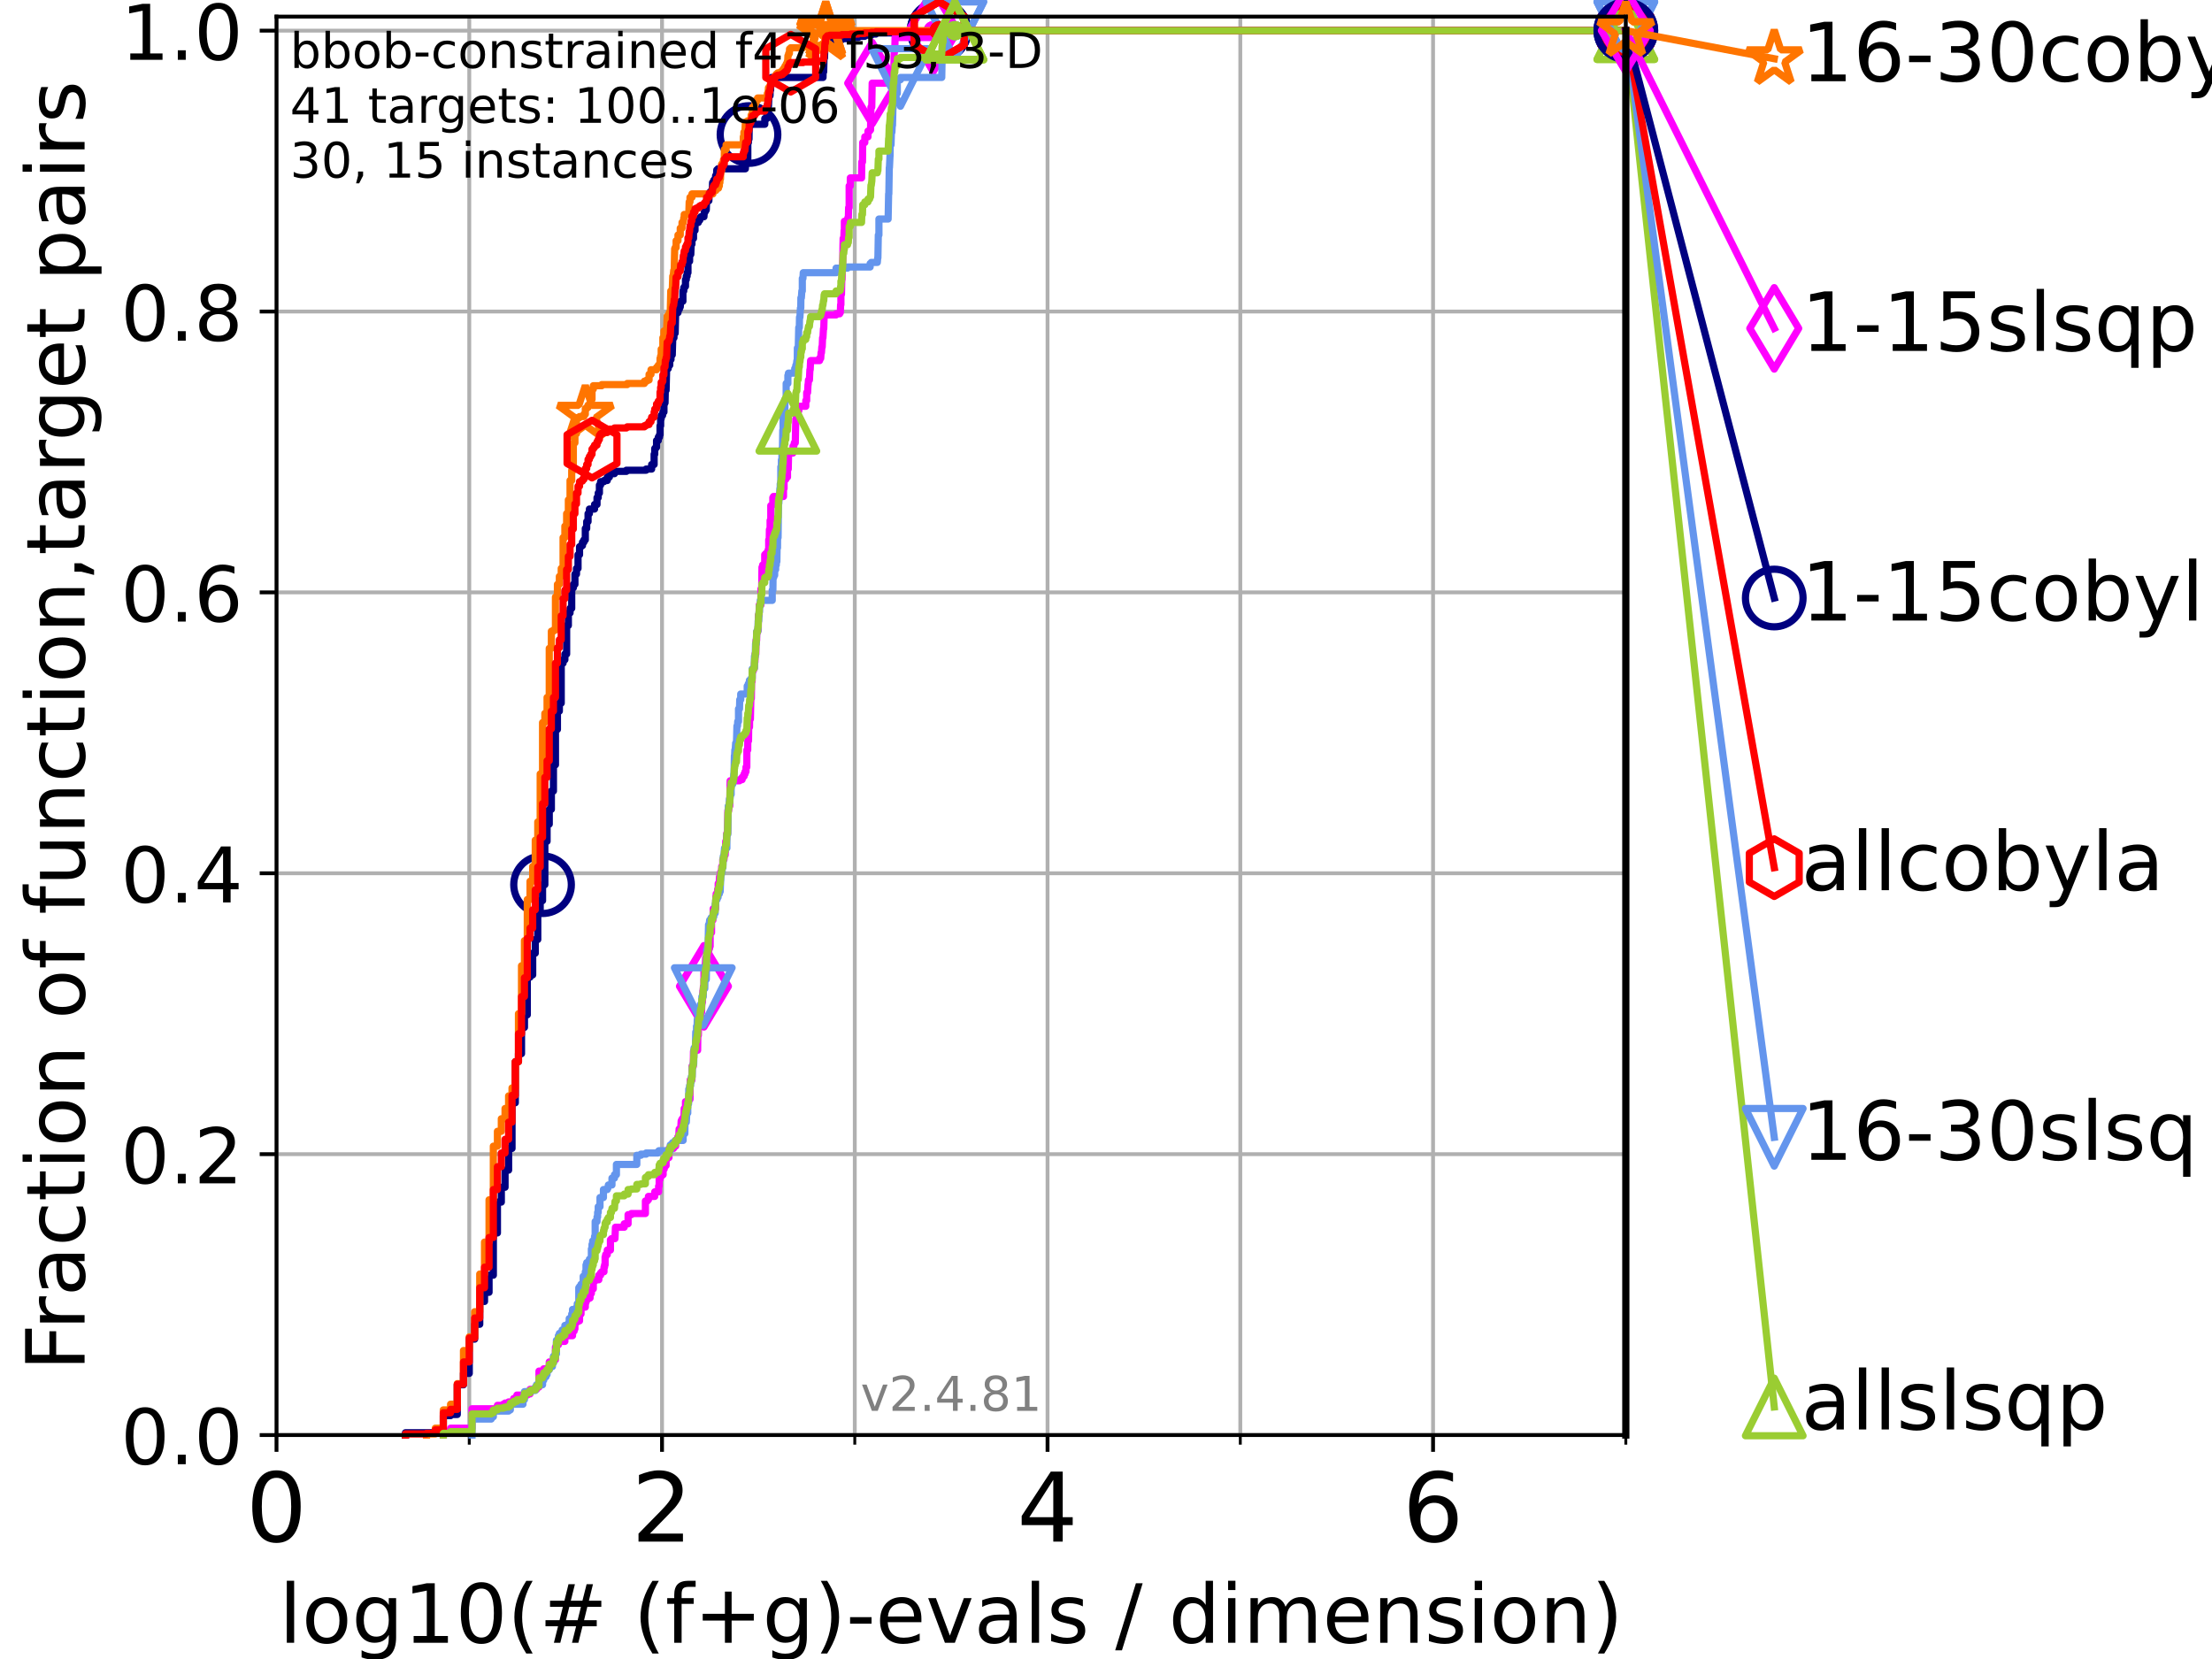 <?xml version="1.0" encoding="utf-8" standalone="no"?>
<!DOCTYPE svg PUBLIC "-//W3C//DTD SVG 1.1//EN"
  "http://www.w3.org/Graphics/SVG/1.1/DTD/svg11.dtd">
<!-- Created with matplotlib (https://matplotlib.org/) -->
<svg height="345.6pt" version="1.1" viewBox="0 0 460.8 345.6" width="460.8pt" xmlns="http://www.w3.org/2000/svg" xmlns:xlink="http://www.w3.org/1999/xlink">
 <defs>
  <style type="text/css">*{stroke-linecap:butt;stroke-linejoin:round;}</style>
 </defs>
 <g id="figure_1">
  <g id="patch_1">
   <path d="M 0 345.6 
L 460.8 345.6 
L 460.8 0 
L 0 0 
z
" style="fill:#ffffff;"/>
  </g>
  <g id="axes_1">
   <g id="patch_2">
    <path d="M 57.6 298.944 
L 338.688 298.944 
L 338.688 3.456 
L 57.6 3.456 
z
" style="fill:#ffffff;"/>
   </g>
   <g id="matplotlib.axis_1">
    <g id="xtick_1">
     <g id="line2d_1">
      <path clip-path="url(#p4f4f7ecd67)" d="M 57.6 298.944 
L 57.6 3.456 
" style="fill:none;stroke:#b0b0b0;stroke-linecap:square;stroke-width:0.8;"/>
     </g>
     <g id="line2d_2">
      <defs>
       <path d="M 0 0 
L 0 3.5 
" id="m4b0f5e5bf1" style="stroke:#000000;stroke-width:0.8;"/>
      </defs>
      <g>
       <use style="stroke:#000000;stroke-width:0.8;" x="57.6" xlink:href="#m4b0f5e5bf1" y="298.944"/>
      </g>
     </g>
     <g id="text_1">
      <!-- 0 -->
      <g transform="translate(51.237 321.141)scale(0.2 -0.2)">
       <defs>
        <path d="M 31.781 66.406 
Q 24.172 66.406 20.328 58.906 
Q 16.5 51.422 16.5 36.375 
Q 16.5 21.391 20.328 13.891 
Q 24.172 6.391 31.781 6.391 
Q 39.453 6.391 43.281 13.891 
Q 47.125 21.391 47.125 36.375 
Q 47.125 51.422 43.281 58.906 
Q 39.453 66.406 31.781 66.406 
z
M 31.781 74.219 
Q 44.047 74.219 50.516 64.516 
Q 56.984 54.828 56.984 36.375 
Q 56.984 17.969 50.516 8.266 
Q 44.047 -1.422 31.781 -1.422 
Q 19.531 -1.422 13.062 8.266 
Q 6.594 17.969 6.594 36.375 
Q 6.594 54.828 13.062 64.516 
Q 19.531 74.219 31.781 74.219 
z
" id="DejaVuSans-48"/>
       </defs>
       <use xlink:href="#DejaVuSans-48"/>
      </g>
     </g>
    </g>
    <g id="xtick_2">
     <g id="line2d_3">
      <path clip-path="url(#p4f4f7ecd67)" d="M 137.911 298.944 
L 137.911 3.456 
" style="fill:none;stroke:#b0b0b0;stroke-linecap:square;stroke-width:0.8;"/>
     </g>
     <g id="line2d_4">
      <g>
       <use style="stroke:#000000;stroke-width:0.8;" x="137.911" xlink:href="#m4b0f5e5bf1" y="298.944"/>
      </g>
     </g>
     <g id="text_2">
      <!-- 2 -->
      <g transform="translate(131.548 321.141)scale(0.2 -0.2)">
       <defs>
        <path d="M 19.188 8.297 
L 53.609 8.297 
L 53.609 0 
L 7.328 0 
L 7.328 8.297 
Q 12.938 14.109 22.625 23.891 
Q 32.328 33.688 34.812 36.531 
Q 39.547 41.844 41.422 45.531 
Q 43.312 49.219 43.312 52.781 
Q 43.312 58.594 39.234 62.25 
Q 35.156 65.922 28.609 65.922 
Q 23.969 65.922 18.812 64.312 
Q 13.672 62.703 7.812 59.422 
L 7.812 69.391 
Q 13.766 71.781 18.938 73 
Q 24.125 74.219 28.422 74.219 
Q 39.75 74.219 46.484 68.547 
Q 53.219 62.891 53.219 53.422 
Q 53.219 48.922 51.531 44.891 
Q 49.859 40.875 45.406 35.406 
Q 44.188 33.984 37.641 27.219 
Q 31.109 20.453 19.188 8.297 
z
" id="DejaVuSans-50"/>
       </defs>
       <use xlink:href="#DejaVuSans-50"/>
      </g>
     </g>
    </g>
    <g id="xtick_3">
     <g id="line2d_5">
      <path clip-path="url(#p4f4f7ecd67)" d="M 218.222 298.944 
L 218.222 3.456 
" style="fill:none;stroke:#b0b0b0;stroke-linecap:square;stroke-width:0.8;"/>
     </g>
     <g id="line2d_6">
      <g>
       <use style="stroke:#000000;stroke-width:0.8;" x="218.222" xlink:href="#m4b0f5e5bf1" y="298.944"/>
      </g>
     </g>
     <g id="text_3">
      <!-- 4 -->
      <g transform="translate(211.859 321.141)scale(0.2 -0.2)">
       <defs>
        <path d="M 37.797 64.312 
L 12.891 25.391 
L 37.797 25.391 
z
M 35.203 72.906 
L 47.609 72.906 
L 47.609 25.391 
L 58.016 25.391 
L 58.016 17.188 
L 47.609 17.188 
L 47.609 0 
L 37.797 0 
L 37.797 17.188 
L 4.891 17.188 
L 4.891 26.703 
z
" id="DejaVuSans-52"/>
       </defs>
       <use xlink:href="#DejaVuSans-52"/>
      </g>
     </g>
    </g>
    <g id="xtick_4">
     <g id="line2d_7">
      <path clip-path="url(#p4f4f7ecd67)" d="M 298.533 298.944 
L 298.533 3.456 
" style="fill:none;stroke:#b0b0b0;stroke-linecap:square;stroke-width:0.8;"/>
     </g>
     <g id="line2d_8">
      <g>
       <use style="stroke:#000000;stroke-width:0.8;" x="298.533" xlink:href="#m4b0f5e5bf1" y="298.944"/>
      </g>
     </g>
     <g id="text_4">
      <!-- 6 -->
      <g transform="translate(292.17 321.141)scale(0.2 -0.2)">
       <defs>
        <path d="M 33.016 40.375 
Q 26.375 40.375 22.484 35.828 
Q 18.609 31.297 18.609 23.391 
Q 18.609 15.531 22.484 10.953 
Q 26.375 6.391 33.016 6.391 
Q 39.656 6.391 43.531 10.953 
Q 47.406 15.531 47.406 23.391 
Q 47.406 31.297 43.531 35.828 
Q 39.656 40.375 33.016 40.375 
z
M 52.594 71.297 
L 52.594 62.312 
Q 48.875 64.062 45.094 64.984 
Q 41.312 65.922 37.594 65.922 
Q 27.828 65.922 22.672 59.328 
Q 17.531 52.734 16.797 39.406 
Q 19.672 43.656 24.016 45.922 
Q 28.375 48.188 33.594 48.188 
Q 44.578 48.188 50.953 41.516 
Q 57.328 34.859 57.328 23.391 
Q 57.328 12.156 50.688 5.359 
Q 44.047 -1.422 33.016 -1.422 
Q 20.359 -1.422 13.672 8.266 
Q 6.984 17.969 6.984 36.375 
Q 6.984 53.656 15.188 63.938 
Q 23.391 74.219 37.203 74.219 
Q 40.922 74.219 44.703 73.484 
Q 48.484 72.75 52.594 71.297 
z
" id="DejaVuSans-54"/>
       </defs>
       <use xlink:href="#DejaVuSans-54"/>
      </g>
     </g>
    </g>
    <g id="xtick_5">
     <g id="line2d_9">
      <path clip-path="url(#p4f4f7ecd67)" d="M 97.755 298.944 
L 97.755 3.456 
" style="fill:none;stroke:#b0b0b0;stroke-linecap:square;stroke-width:0.8;"/>
     </g>
     <g id="line2d_10">
      <defs>
       <path d="M 0 0 
L 0 2 
" id="me444c0d44e" style="stroke:#000000;stroke-width:0.6;"/>
      </defs>
      <g>
       <use style="stroke:#000000;stroke-width:0.6;" x="97.755" xlink:href="#me444c0d44e" y="298.944"/>
      </g>
     </g>
    </g>
    <g id="xtick_6">
     <g id="line2d_11">
      <path clip-path="url(#p4f4f7ecd67)" d="M 178.066 298.944 
L 178.066 3.456 
" style="fill:none;stroke:#b0b0b0;stroke-linecap:square;stroke-width:0.8;"/>
     </g>
     <g id="line2d_12">
      <g>
       <use style="stroke:#000000;stroke-width:0.6;" x="178.066" xlink:href="#me444c0d44e" y="298.944"/>
      </g>
     </g>
    </g>
    <g id="xtick_7">
     <g id="line2d_13">
      <path clip-path="url(#p4f4f7ecd67)" d="M 258.377 298.944 
L 258.377 3.456 
" style="fill:none;stroke:#b0b0b0;stroke-linecap:square;stroke-width:0.8;"/>
     </g>
     <g id="line2d_14">
      <g>
       <use style="stroke:#000000;stroke-width:0.6;" x="258.377" xlink:href="#me444c0d44e" y="298.944"/>
      </g>
     </g>
    </g>
    <g id="xtick_8">
     <g id="line2d_15">
      <path clip-path="url(#p4f4f7ecd67)" d="M 338.688 298.944 
L 338.688 3.456 
" style="fill:none;stroke:#b0b0b0;stroke-linecap:square;stroke-width:0.8;"/>
     </g>
     <g id="line2d_16">
      <g>
       <use style="stroke:#000000;stroke-width:0.6;" x="338.688" xlink:href="#me444c0d44e" y="298.944"/>
      </g>
     </g>
    </g>
    <g id="text_5">
     <!-- log10(# (f+g)-evals / dimension) -->
     <g transform="translate(58.145 342.218)scale(0.17 -0.17)">
      <defs>
       <path d="M 9.422 75.984 
L 18.406 75.984 
L 18.406 0 
L 9.422 0 
z
" id="DejaVuSans-108"/>
       <path d="M 30.609 48.391 
Q 23.391 48.391 19.188 42.75 
Q 14.984 37.109 14.984 27.297 
Q 14.984 17.484 19.156 11.844 
Q 23.344 6.203 30.609 6.203 
Q 37.797 6.203 41.984 11.859 
Q 46.188 17.531 46.188 27.297 
Q 46.188 37.016 41.984 42.703 
Q 37.797 48.391 30.609 48.391 
z
M 30.609 56 
Q 42.328 56 49.016 48.375 
Q 55.719 40.766 55.719 27.297 
Q 55.719 13.875 49.016 6.219 
Q 42.328 -1.422 30.609 -1.422 
Q 18.844 -1.422 12.172 6.219 
Q 5.516 13.875 5.516 27.297 
Q 5.516 40.766 12.172 48.375 
Q 18.844 56 30.609 56 
z
" id="DejaVuSans-111"/>
       <path d="M 45.406 27.984 
Q 45.406 37.75 41.375 43.109 
Q 37.359 48.484 30.078 48.484 
Q 22.859 48.484 18.828 43.109 
Q 14.797 37.75 14.797 27.984 
Q 14.797 18.266 18.828 12.891 
Q 22.859 7.516 30.078 7.516 
Q 37.359 7.516 41.375 12.891 
Q 45.406 18.266 45.406 27.984 
z
M 54.391 6.781 
Q 54.391 -7.172 48.188 -13.984 
Q 42 -20.797 29.203 -20.797 
Q 24.469 -20.797 20.266 -20.094 
Q 16.062 -19.391 12.109 -17.922 
L 12.109 -9.188 
Q 16.062 -11.328 19.922 -12.344 
Q 23.781 -13.375 27.781 -13.375 
Q 36.625 -13.375 41.016 -8.766 
Q 45.406 -4.156 45.406 5.172 
L 45.406 9.625 
Q 42.625 4.781 38.281 2.391 
Q 33.938 0 27.875 0 
Q 17.828 0 11.672 7.656 
Q 5.516 15.328 5.516 27.984 
Q 5.516 40.672 11.672 48.328 
Q 17.828 56 27.875 56 
Q 33.938 56 38.281 53.609 
Q 42.625 51.219 45.406 46.391 
L 45.406 54.688 
L 54.391 54.688 
z
" id="DejaVuSans-103"/>
       <path d="M 12.406 8.297 
L 28.516 8.297 
L 28.516 63.922 
L 10.984 60.406 
L 10.984 69.391 
L 28.422 72.906 
L 38.281 72.906 
L 38.281 8.297 
L 54.391 8.297 
L 54.391 0 
L 12.406 0 
z
" id="DejaVuSans-49"/>
       <path d="M 31 75.875 
Q 24.469 64.656 21.281 53.656 
Q 18.109 42.672 18.109 31.391 
Q 18.109 20.125 21.312 9.062 
Q 24.516 -2 31 -13.188 
L 23.188 -13.188 
Q 15.875 -1.703 12.234 9.375 
Q 8.594 20.453 8.594 31.391 
Q 8.594 42.281 12.203 53.312 
Q 15.828 64.359 23.188 75.875 
z
" id="DejaVuSans-40"/>
       <path d="M 51.125 44 
L 36.922 44 
L 32.812 27.688 
L 47.125 27.688 
z
M 43.797 71.781 
L 38.719 51.516 
L 52.984 51.516 
L 58.109 71.781 
L 65.922 71.781 
L 60.891 51.516 
L 76.125 51.516 
L 76.125 44 
L 58.984 44 
L 54.984 27.688 
L 70.516 27.688 
L 70.516 20.219 
L 53.078 20.219 
L 48 0 
L 40.188 0 
L 45.219 20.219 
L 30.906 20.219 
L 25.875 0 
L 18.016 0 
L 23.094 20.219 
L 7.719 20.219 
L 7.719 27.688 
L 24.906 27.688 
L 29 44 
L 13.281 44 
L 13.281 51.516 
L 30.906 51.516 
L 35.891 71.781 
z
" id="DejaVuSans-35"/>
       <path id="DejaVuSans-32"/>
       <path d="M 37.109 75.984 
L 37.109 68.5 
L 28.516 68.5 
Q 23.688 68.5 21.797 66.547 
Q 19.922 64.594 19.922 59.516 
L 19.922 54.688 
L 34.719 54.688 
L 34.719 47.703 
L 19.922 47.703 
L 19.922 0 
L 10.891 0 
L 10.891 47.703 
L 2.297 47.703 
L 2.297 54.688 
L 10.891 54.688 
L 10.891 58.5 
Q 10.891 67.625 15.141 71.797 
Q 19.391 75.984 28.609 75.984 
z
" id="DejaVuSans-102"/>
       <path d="M 46 62.703 
L 46 35.5 
L 73.188 35.5 
L 73.188 27.203 
L 46 27.203 
L 46 0 
L 37.797 0 
L 37.797 27.203 
L 10.594 27.203 
L 10.594 35.5 
L 37.797 35.5 
L 37.797 62.703 
z
" id="DejaVuSans-43"/>
       <path d="M 8.016 75.875 
L 15.828 75.875 
Q 23.141 64.359 26.781 53.312 
Q 30.422 42.281 30.422 31.391 
Q 30.422 20.453 26.781 9.375 
Q 23.141 -1.703 15.828 -13.188 
L 8.016 -13.188 
Q 14.5 -2 17.703 9.062 
Q 20.906 20.125 20.906 31.391 
Q 20.906 42.672 17.703 53.656 
Q 14.5 64.656 8.016 75.875 
z
" id="DejaVuSans-41"/>
       <path d="M 4.891 31.391 
L 31.203 31.391 
L 31.203 23.391 
L 4.891 23.391 
z
" id="DejaVuSans-45"/>
       <path d="M 56.203 29.594 
L 56.203 25.203 
L 14.891 25.203 
Q 15.484 15.922 20.484 11.062 
Q 25.484 6.203 34.422 6.203 
Q 39.594 6.203 44.453 7.469 
Q 49.312 8.734 54.109 11.281 
L 54.109 2.781 
Q 49.266 0.734 44.188 -0.344 
Q 39.109 -1.422 33.891 -1.422 
Q 20.797 -1.422 13.156 6.188 
Q 5.516 13.812 5.516 26.812 
Q 5.516 40.234 12.766 48.109 
Q 20.016 56 32.328 56 
Q 43.359 56 49.781 48.891 
Q 56.203 41.797 56.203 29.594 
z
M 47.219 32.234 
Q 47.125 39.594 43.094 43.984 
Q 39.062 48.391 32.422 48.391 
Q 24.906 48.391 20.391 44.141 
Q 15.875 39.891 15.188 32.172 
z
" id="DejaVuSans-101"/>
       <path d="M 2.984 54.688 
L 12.5 54.688 
L 29.594 8.797 
L 46.688 54.688 
L 56.203 54.688 
L 35.688 0 
L 23.484 0 
z
" id="DejaVuSans-118"/>
       <path d="M 34.281 27.484 
Q 23.391 27.484 19.188 25 
Q 14.984 22.516 14.984 16.5 
Q 14.984 11.719 18.141 8.906 
Q 21.297 6.109 26.703 6.109 
Q 34.188 6.109 38.703 11.406 
Q 43.219 16.703 43.219 25.484 
L 43.219 27.484 
z
M 52.203 31.203 
L 52.203 0 
L 43.219 0 
L 43.219 8.297 
Q 40.141 3.328 35.547 0.953 
Q 30.953 -1.422 24.312 -1.422 
Q 15.922 -1.422 10.953 3.297 
Q 6 8.016 6 15.922 
Q 6 25.141 12.172 29.828 
Q 18.359 34.516 30.609 34.516 
L 43.219 34.516 
L 43.219 35.406 
Q 43.219 41.609 39.141 45 
Q 35.062 48.391 27.688 48.391 
Q 23 48.391 18.547 47.266 
Q 14.109 46.141 10.016 43.891 
L 10.016 52.203 
Q 14.938 54.109 19.578 55.047 
Q 24.219 56 28.609 56 
Q 40.484 56 46.344 49.844 
Q 52.203 43.703 52.203 31.203 
z
" id="DejaVuSans-97"/>
       <path d="M 44.281 53.078 
L 44.281 44.578 
Q 40.484 46.531 36.375 47.5 
Q 32.281 48.484 27.875 48.484 
Q 21.188 48.484 17.844 46.438 
Q 14.5 44.391 14.5 40.281 
Q 14.5 37.156 16.891 35.375 
Q 19.281 33.594 26.516 31.984 
L 29.594 31.297 
Q 39.156 29.25 43.188 25.516 
Q 47.219 21.781 47.219 15.094 
Q 47.219 7.469 41.188 3.016 
Q 35.156 -1.422 24.609 -1.422 
Q 20.219 -1.422 15.453 -0.562 
Q 10.688 0.297 5.422 2 
L 5.422 11.281 
Q 10.406 8.688 15.234 7.391 
Q 20.062 6.109 24.812 6.109 
Q 31.156 6.109 34.562 8.281 
Q 37.984 10.453 37.984 14.406 
Q 37.984 18.062 35.516 20.016 
Q 33.062 21.969 24.703 23.781 
L 21.578 24.516 
Q 13.234 26.266 9.516 29.906 
Q 5.812 33.547 5.812 39.891 
Q 5.812 47.609 11.281 51.797 
Q 16.75 56 26.812 56 
Q 31.781 56 36.172 55.266 
Q 40.578 54.547 44.281 53.078 
z
" id="DejaVuSans-115"/>
       <path d="M 25.391 72.906 
L 33.688 72.906 
L 8.297 -9.281 
L 0 -9.281 
z
" id="DejaVuSans-47"/>
       <path d="M 45.406 46.391 
L 45.406 75.984 
L 54.391 75.984 
L 54.391 0 
L 45.406 0 
L 45.406 8.203 
Q 42.578 3.328 38.25 0.953 
Q 33.938 -1.422 27.875 -1.422 
Q 17.969 -1.422 11.734 6.484 
Q 5.516 14.406 5.516 27.297 
Q 5.516 40.188 11.734 48.094 
Q 17.969 56 27.875 56 
Q 33.938 56 38.25 53.625 
Q 42.578 51.266 45.406 46.391 
z
M 14.797 27.297 
Q 14.797 17.391 18.875 11.75 
Q 22.953 6.109 30.078 6.109 
Q 37.203 6.109 41.297 11.75 
Q 45.406 17.391 45.406 27.297 
Q 45.406 37.203 41.297 42.844 
Q 37.203 48.484 30.078 48.484 
Q 22.953 48.484 18.875 42.844 
Q 14.797 37.203 14.797 27.297 
z
" id="DejaVuSans-100"/>
       <path d="M 9.422 54.688 
L 18.406 54.688 
L 18.406 0 
L 9.422 0 
z
M 9.422 75.984 
L 18.406 75.984 
L 18.406 64.594 
L 9.422 64.594 
z
" id="DejaVuSans-105"/>
       <path d="M 52 44.188 
Q 55.375 50.25 60.062 53.125 
Q 64.75 56 71.094 56 
Q 79.641 56 84.281 50.016 
Q 88.922 44.047 88.922 33.016 
L 88.922 0 
L 79.891 0 
L 79.891 32.719 
Q 79.891 40.578 77.094 44.375 
Q 74.312 48.188 68.609 48.188 
Q 61.625 48.188 57.562 43.547 
Q 53.516 38.922 53.516 30.906 
L 53.516 0 
L 44.484 0 
L 44.484 32.719 
Q 44.484 40.625 41.703 44.406 
Q 38.922 48.188 33.109 48.188 
Q 26.219 48.188 22.156 43.531 
Q 18.109 38.875 18.109 30.906 
L 18.109 0 
L 9.078 0 
L 9.078 54.688 
L 18.109 54.688 
L 18.109 46.188 
Q 21.188 51.219 25.484 53.609 
Q 29.781 56 35.688 56 
Q 41.656 56 45.828 52.969 
Q 50 49.953 52 44.188 
z
" id="DejaVuSans-109"/>
       <path d="M 54.891 33.016 
L 54.891 0 
L 45.906 0 
L 45.906 32.719 
Q 45.906 40.484 42.875 44.328 
Q 39.844 48.188 33.797 48.188 
Q 26.516 48.188 22.312 43.547 
Q 18.109 38.922 18.109 30.906 
L 18.109 0 
L 9.078 0 
L 9.078 54.688 
L 18.109 54.688 
L 18.109 46.188 
Q 21.344 51.125 25.703 53.562 
Q 30.078 56 35.797 56 
Q 45.219 56 50.047 50.172 
Q 54.891 44.344 54.891 33.016 
z
" id="DejaVuSans-110"/>
      </defs>
      <use xlink:href="#DejaVuSans-108"/>
      <use x="27.783" xlink:href="#DejaVuSans-111"/>
      <use x="88.965" xlink:href="#DejaVuSans-103"/>
      <use x="152.441" xlink:href="#DejaVuSans-49"/>
      <use x="216.064" xlink:href="#DejaVuSans-48"/>
      <use x="279.688" xlink:href="#DejaVuSans-40"/>
      <use x="318.701" xlink:href="#DejaVuSans-35"/>
      <use x="402.49" xlink:href="#DejaVuSans-32"/>
      <use x="434.277" xlink:href="#DejaVuSans-40"/>
      <use x="473.291" xlink:href="#DejaVuSans-102"/>
      <use x="508.496" xlink:href="#DejaVuSans-43"/>
      <use x="592.285" xlink:href="#DejaVuSans-103"/>
      <use x="655.762" xlink:href="#DejaVuSans-41"/>
      <use x="694.775" xlink:href="#DejaVuSans-45"/>
      <use x="730.859" xlink:href="#DejaVuSans-101"/>
      <use x="792.383" xlink:href="#DejaVuSans-118"/>
      <use x="851.562" xlink:href="#DejaVuSans-97"/>
      <use x="912.842" xlink:href="#DejaVuSans-108"/>
      <use x="940.625" xlink:href="#DejaVuSans-115"/>
      <use x="992.725" xlink:href="#DejaVuSans-32"/>
      <use x="1024.512" xlink:href="#DejaVuSans-47"/>
      <use x="1058.203" xlink:href="#DejaVuSans-32"/>
      <use x="1089.99" xlink:href="#DejaVuSans-100"/>
      <use x="1153.467" xlink:href="#DejaVuSans-105"/>
      <use x="1181.25" xlink:href="#DejaVuSans-109"/>
      <use x="1278.662" xlink:href="#DejaVuSans-101"/>
      <use x="1340.186" xlink:href="#DejaVuSans-110"/>
      <use x="1403.564" xlink:href="#DejaVuSans-115"/>
      <use x="1455.664" xlink:href="#DejaVuSans-105"/>
      <use x="1483.447" xlink:href="#DejaVuSans-111"/>
      <use x="1544.629" xlink:href="#DejaVuSans-110"/>
      <use x="1608.008" xlink:href="#DejaVuSans-41"/>
     </g>
    </g>
   </g>
   <g id="matplotlib.axis_2">
    <g id="ytick_1">
     <g id="line2d_17">
      <path clip-path="url(#p4f4f7ecd67)" d="M 57.6 298.944 
L 338.688 298.944 
" style="fill:none;stroke:#b0b0b0;stroke-linecap:square;stroke-width:0.8;"/>
     </g>
     <g id="line2d_18">
      <defs>
       <path d="M 0 0 
L -3.5 0 
" id="m904359056b" style="stroke:#000000;stroke-width:0.8;"/>
      </defs>
      <g>
       <use style="stroke:#000000;stroke-width:0.8;" x="57.6" xlink:href="#m904359056b" y="298.944"/>
      </g>
     </g>
     <g id="text_6">
      <!-- 0.0 -->
      <g transform="translate(25.155 305.023)scale(0.16 -0.16)">
       <defs>
        <path d="M 10.688 12.406 
L 21 12.406 
L 21 0 
L 10.688 0 
z
" id="DejaVuSans-46"/>
       </defs>
       <use xlink:href="#DejaVuSans-48"/>
       <use x="63.623" xlink:href="#DejaVuSans-46"/>
       <use x="95.41" xlink:href="#DejaVuSans-48"/>
      </g>
     </g>
    </g>
    <g id="ytick_2">
     <g id="line2d_19">
      <path clip-path="url(#p4f4f7ecd67)" d="M 57.6 240.432 
L 338.688 240.432 
" style="fill:none;stroke:#b0b0b0;stroke-linecap:square;stroke-width:0.8;"/>
     </g>
     <g id="line2d_20">
      <g>
       <use style="stroke:#000000;stroke-width:0.8;" x="57.6" xlink:href="#m904359056b" y="240.432"/>
      </g>
     </g>
     <g id="text_7">
      <!-- 0.2 -->
      <g transform="translate(25.155 246.51)scale(0.16 -0.16)">
       <use xlink:href="#DejaVuSans-48"/>
       <use x="63.623" xlink:href="#DejaVuSans-46"/>
       <use x="95.41" xlink:href="#DejaVuSans-50"/>
      </g>
     </g>
    </g>
    <g id="ytick_3">
     <g id="line2d_21">
      <path clip-path="url(#p4f4f7ecd67)" d="M 57.6 181.919 
L 338.688 181.919 
" style="fill:none;stroke:#b0b0b0;stroke-linecap:square;stroke-width:0.8;"/>
     </g>
     <g id="line2d_22">
      <g>
       <use style="stroke:#000000;stroke-width:0.8;" x="57.6" xlink:href="#m904359056b" y="181.919"/>
      </g>
     </g>
     <g id="text_8">
      <!-- 0.4 -->
      <g transform="translate(25.155 187.998)scale(0.16 -0.16)">
       <use xlink:href="#DejaVuSans-48"/>
       <use x="63.623" xlink:href="#DejaVuSans-46"/>
       <use x="95.41" xlink:href="#DejaVuSans-52"/>
      </g>
     </g>
    </g>
    <g id="ytick_4">
     <g id="line2d_23">
      <path clip-path="url(#p4f4f7ecd67)" d="M 57.6 123.407 
L 338.688 123.407 
" style="fill:none;stroke:#b0b0b0;stroke-linecap:square;stroke-width:0.8;"/>
     </g>
     <g id="line2d_24">
      <g>
       <use style="stroke:#000000;stroke-width:0.8;" x="57.6" xlink:href="#m904359056b" y="123.407"/>
      </g>
     </g>
     <g id="text_9">
      <!-- 0.6 -->
      <g transform="translate(25.155 129.485)scale(0.16 -0.16)">
       <use xlink:href="#DejaVuSans-48"/>
       <use x="63.623" xlink:href="#DejaVuSans-46"/>
       <use x="95.41" xlink:href="#DejaVuSans-54"/>
      </g>
     </g>
    </g>
    <g id="ytick_5">
     <g id="line2d_25">
      <path clip-path="url(#p4f4f7ecd67)" d="M 57.6 64.894 
L 338.688 64.894 
" style="fill:none;stroke:#b0b0b0;stroke-linecap:square;stroke-width:0.8;"/>
     </g>
     <g id="line2d_26">
      <g>
       <use style="stroke:#000000;stroke-width:0.8;" x="57.6" xlink:href="#m904359056b" y="64.894"/>
      </g>
     </g>
     <g id="text_10">
      <!-- 0.8 -->
      <g transform="translate(25.155 70.973)scale(0.16 -0.16)">
       <defs>
        <path d="M 31.781 34.625 
Q 24.75 34.625 20.719 30.859 
Q 16.703 27.094 16.703 20.516 
Q 16.703 13.922 20.719 10.156 
Q 24.75 6.391 31.781 6.391 
Q 38.812 6.391 42.859 10.172 
Q 46.922 13.969 46.922 20.516 
Q 46.922 27.094 42.891 30.859 
Q 38.875 34.625 31.781 34.625 
z
M 21.922 38.812 
Q 15.578 40.375 12.031 44.719 
Q 8.5 49.078 8.5 55.328 
Q 8.5 64.062 14.719 69.141 
Q 20.953 74.219 31.781 74.219 
Q 42.672 74.219 48.875 69.141 
Q 55.078 64.062 55.078 55.328 
Q 55.078 49.078 51.531 44.719 
Q 48 40.375 41.703 38.812 
Q 48.828 37.156 52.797 32.312 
Q 56.781 27.484 56.781 20.516 
Q 56.781 9.906 50.312 4.234 
Q 43.844 -1.422 31.781 -1.422 
Q 19.734 -1.422 13.25 4.234 
Q 6.781 9.906 6.781 20.516 
Q 6.781 27.484 10.781 32.312 
Q 14.797 37.156 21.922 38.812 
z
M 18.312 54.391 
Q 18.312 48.734 21.844 45.562 
Q 25.391 42.391 31.781 42.391 
Q 38.141 42.391 41.719 45.562 
Q 45.312 48.734 45.312 54.391 
Q 45.312 60.062 41.719 63.234 
Q 38.141 66.406 31.781 66.406 
Q 25.391 66.406 21.844 63.234 
Q 18.312 60.062 18.312 54.391 
z
" id="DejaVuSans-56"/>
       </defs>
       <use xlink:href="#DejaVuSans-48"/>
       <use x="63.623" xlink:href="#DejaVuSans-46"/>
       <use x="95.41" xlink:href="#DejaVuSans-56"/>
      </g>
     </g>
    </g>
    <g id="ytick_6">
     <g id="line2d_27">
      <path clip-path="url(#p4f4f7ecd67)" d="M 57.6 6.382 
L 338.688 6.382 
" style="fill:none;stroke:#b0b0b0;stroke-linecap:square;stroke-width:0.8;"/>
     </g>
     <g id="line2d_28">
      <g>
       <use style="stroke:#000000;stroke-width:0.8;" x="57.6" xlink:href="#m904359056b" y="6.382"/>
      </g>
     </g>
     <g id="text_11">
      <!-- 1.0 -->
      <g transform="translate(25.155 12.46)scale(0.16 -0.16)">
       <use xlink:href="#DejaVuSans-49"/>
       <use x="63.623" xlink:href="#DejaVuSans-46"/>
       <use x="95.41" xlink:href="#DejaVuSans-48"/>
      </g>
     </g>
    </g>
    <g id="text_12">
     <!-- Fraction of function,target pairs -->
     <g transform="translate(17.62 285.585)rotate(-90)scale(0.17 -0.17)">
      <defs>
       <path d="M 9.812 72.906 
L 51.703 72.906 
L 51.703 64.594 
L 19.672 64.594 
L 19.672 43.109 
L 48.578 43.109 
L 48.578 34.812 
L 19.672 34.812 
L 19.672 0 
L 9.812 0 
z
" id="DejaVuSans-70"/>
       <path d="M 41.109 46.297 
Q 39.594 47.172 37.812 47.578 
Q 36.031 48 33.891 48 
Q 26.266 48 22.188 43.047 
Q 18.109 38.094 18.109 28.812 
L 18.109 0 
L 9.078 0 
L 9.078 54.688 
L 18.109 54.688 
L 18.109 46.188 
Q 20.953 51.172 25.484 53.578 
Q 30.031 56 36.531 56 
Q 37.453 56 38.578 55.875 
Q 39.703 55.766 41.062 55.516 
z
" id="DejaVuSans-114"/>
       <path d="M 48.781 52.594 
L 48.781 44.188 
Q 44.969 46.297 41.141 47.344 
Q 37.312 48.391 33.406 48.391 
Q 24.656 48.391 19.812 42.844 
Q 14.984 37.312 14.984 27.297 
Q 14.984 17.281 19.812 11.734 
Q 24.656 6.203 33.406 6.203 
Q 37.312 6.203 41.141 7.25 
Q 44.969 8.297 48.781 10.406 
L 48.781 2.094 
Q 45.016 0.344 40.984 -0.531 
Q 36.969 -1.422 32.422 -1.422 
Q 20.062 -1.422 12.781 6.344 
Q 5.516 14.109 5.516 27.297 
Q 5.516 40.672 12.859 48.328 
Q 20.219 56 33.016 56 
Q 37.156 56 41.109 55.141 
Q 45.062 54.297 48.781 52.594 
z
" id="DejaVuSans-99"/>
       <path d="M 18.312 70.219 
L 18.312 54.688 
L 36.812 54.688 
L 36.812 47.703 
L 18.312 47.703 
L 18.312 18.016 
Q 18.312 11.328 20.141 9.422 
Q 21.969 7.516 27.594 7.516 
L 36.812 7.516 
L 36.812 0 
L 27.594 0 
Q 17.188 0 13.234 3.875 
Q 9.281 7.766 9.281 18.016 
L 9.281 47.703 
L 2.688 47.703 
L 2.688 54.688 
L 9.281 54.688 
L 9.281 70.219 
z
" id="DejaVuSans-116"/>
       <path d="M 8.5 21.578 
L 8.5 54.688 
L 17.484 54.688 
L 17.484 21.922 
Q 17.484 14.156 20.5 10.266 
Q 23.531 6.391 29.594 6.391 
Q 36.859 6.391 41.078 11.031 
Q 45.312 15.672 45.312 23.688 
L 45.312 54.688 
L 54.297 54.688 
L 54.297 0 
L 45.312 0 
L 45.312 8.406 
Q 42.047 3.422 37.719 1 
Q 33.406 -1.422 27.688 -1.422 
Q 18.266 -1.422 13.375 4.438 
Q 8.5 10.297 8.5 21.578 
z
M 31.109 56 
z
" id="DejaVuSans-117"/>
       <path d="M 11.719 12.406 
L 22.016 12.406 
L 22.016 4 
L 14.016 -11.625 
L 7.719 -11.625 
L 11.719 4 
z
" id="DejaVuSans-44"/>
       <path d="M 18.109 8.203 
L 18.109 -20.797 
L 9.078 -20.797 
L 9.078 54.688 
L 18.109 54.688 
L 18.109 46.391 
Q 20.953 51.266 25.266 53.625 
Q 29.594 56 35.594 56 
Q 45.562 56 51.781 48.094 
Q 58.016 40.188 58.016 27.297 
Q 58.016 14.406 51.781 6.484 
Q 45.562 -1.422 35.594 -1.422 
Q 29.594 -1.422 25.266 0.953 
Q 20.953 3.328 18.109 8.203 
z
M 48.688 27.297 
Q 48.688 37.203 44.609 42.844 
Q 40.531 48.484 33.406 48.484 
Q 26.266 48.484 22.188 42.844 
Q 18.109 37.203 18.109 27.297 
Q 18.109 17.391 22.188 11.75 
Q 26.266 6.109 33.406 6.109 
Q 40.531 6.109 44.609 11.75 
Q 48.688 17.391 48.688 27.297 
z
" id="DejaVuSans-112"/>
      </defs>
      <use xlink:href="#DejaVuSans-70"/>
      <use x="50.27" xlink:href="#DejaVuSans-114"/>
      <use x="91.383" xlink:href="#DejaVuSans-97"/>
      <use x="152.662" xlink:href="#DejaVuSans-99"/>
      <use x="207.643" xlink:href="#DejaVuSans-116"/>
      <use x="246.852" xlink:href="#DejaVuSans-105"/>
      <use x="274.635" xlink:href="#DejaVuSans-111"/>
      <use x="335.816" xlink:href="#DejaVuSans-110"/>
      <use x="399.195" xlink:href="#DejaVuSans-32"/>
      <use x="430.982" xlink:href="#DejaVuSans-111"/>
      <use x="492.164" xlink:href="#DejaVuSans-102"/>
      <use x="527.369" xlink:href="#DejaVuSans-32"/>
      <use x="559.156" xlink:href="#DejaVuSans-102"/>
      <use x="594.361" xlink:href="#DejaVuSans-117"/>
      <use x="657.74" xlink:href="#DejaVuSans-110"/>
      <use x="721.119" xlink:href="#DejaVuSans-99"/>
      <use x="776.1" xlink:href="#DejaVuSans-116"/>
      <use x="815.309" xlink:href="#DejaVuSans-105"/>
      <use x="843.092" xlink:href="#DejaVuSans-111"/>
      <use x="904.273" xlink:href="#DejaVuSans-110"/>
      <use x="967.652" xlink:href="#DejaVuSans-44"/>
      <use x="999.439" xlink:href="#DejaVuSans-116"/>
      <use x="1038.648" xlink:href="#DejaVuSans-97"/>
      <use x="1099.928" xlink:href="#DejaVuSans-114"/>
      <use x="1139.291" xlink:href="#DejaVuSans-103"/>
      <use x="1202.768" xlink:href="#DejaVuSans-101"/>
      <use x="1264.291" xlink:href="#DejaVuSans-116"/>
      <use x="1303.5" xlink:href="#DejaVuSans-32"/>
      <use x="1335.287" xlink:href="#DejaVuSans-112"/>
      <use x="1398.764" xlink:href="#DejaVuSans-97"/>
      <use x="1460.043" xlink:href="#DejaVuSans-105"/>
      <use x="1487.826" xlink:href="#DejaVuSans-114"/>
      <use x="1528.939" xlink:href="#DejaVuSans-115"/>
     </g>
    </g>
   </g>
   <g id="line2d_29">
    <defs>
     <path d="M 0 1.5 
C 0.398 1.5 0.779 1.342 1.061 1.061 
C 1.342 0.779 1.5 0.398 1.5 0 
C 1.5 -0.398 1.342 -0.779 1.061 -1.061 
C 0.779 -1.342 0.398 -1.5 0 -1.5 
C -0.398 -1.5 -0.779 -1.342 -1.061 -1.061 
C -1.342 -0.779 -1.5 -0.398 -1.5 0 
C -1.5 0.398 -1.342 0.779 -1.061 1.061 
C -0.779 1.342 -0.398 1.5 0 1.5 
z
" id="mdaa4cb9c14" style="stroke:#000080;"/>
    </defs>
    <g>
     <use style="fill:#000080;stroke:#000080;" x="195.655" xlink:href="#mdaa4cb9c14" y="6.382"/>
     <use style="fill:#000080;stroke:#000080;" x="195.655" xlink:href="#mdaa4cb9c14" y="6.382"/>
    </g>
   </g>
   <g id="line2d_30">
    <path d="M 84.464 298.944 
L 84.464 298.468 
L 90.684 298.468 
L 90.684 298.23 
L 92.347 298.23 
L 92.347 294.9 
L 93.864 294.9 
L 93.864 294.663 
L 95.26 294.663 
L 95.26 288.478 
L 96.552 288.478 
L 96.552 286.1 
L 97.755 286.1 
L 97.755 278.964 
L 98.881 278.964 
L 98.881 275.872 
L 99.938 275.872 
L 99.938 271.115 
L 100.935 271.115 
L 100.935 269.212 
L 101.878 269.212 
L 101.878 265.644 
L 102.772 265.644 
L 102.772 256.844 
L 103.623 256.844 
L 103.623 250.421 
L 104.435 250.421 
L 104.435 247.329 
L 105.21 247.329 
L 105.21 243.762 
L 105.952 243.762 
L 105.952 239.242 
L 106.664 239.242 
L 106.664 229.728 
L 107.348 229.728 
L 107.348 221.165 
L 108.006 221.165 
L 108.006 219.5 
L 108.64 219.5 
L 108.64 214.03 
L 109.252 214.03 
L 109.252 211.413 
L 109.843 211.413 
L 109.843 203.564 
L 110.415 203.564 
L 110.415 203.088 
L 110.969 203.088 
L 110.969 198.569 
L 111.506 198.569 
L 111.506 195.715 
L 112.026 195.715 
L 112.026 190.006 
L 112.532 190.006 
L 112.532 187.628 
L 113.023 187.628 
L 113.023 184.298 
L 113.501 184.298 
L 113.501 175.259 
L 113.966 175.259 
L 113.966 171.691 
L 114.419 171.691 
L 114.419 168.599 
L 114.86 168.599 
L 114.86 164.793 
L 115.291 164.793 
L 115.291 159.323 
L 115.711 159.323 
L 115.711 151.949 
L 116.122 151.949 
L 116.122 148.144 
L 116.523 148.144 
L 116.523 146.479 
L 116.914 146.479 
L 116.914 138.154 
L 117.298 138.154 
L 117.298 137.44 
L 117.673 137.44 
L 117.673 136.251 
L 118.04 136.251 
L 118.04 130.304 
L 118.4 130.304 
L 118.4 127.688 
L 118.752 127.688 
L 118.752 126.737 
L 119.097 126.737 
L 119.097 122.455 
L 119.436 122.455 
L 119.436 121.742 
L 119.768 121.742 
L 119.768 119.601 
L 120.094 119.601 
L 120.094 118.412 
L 120.414 118.412 
L 120.414 115.557 
L 120.728 115.557 
L 120.728 113.892 
L 121.037 113.892 
L 121.037 113.654 
L 121.34 113.654 
L 121.34 112.941 
L 121.638 112.941 
L 121.638 112.465 
L 121.931 112.465 
L 121.931 110.087 
L 122.22 110.087 
L 122.22 108.66 
L 122.503 108.66 
L 122.503 106.995 
L 122.782 106.995 
L 122.782 106.043 
L 123.856 106.043 
L 123.856 105.092 
L 124.369 105.092 
L 124.369 103.665 
L 124.62 103.665 
L 124.62 102.713 
L 124.867 102.713 
L 124.867 101.048 
L 125.111 101.048 
L 125.111 100.335 
L 125.823 100.335 
L 125.823 100.097 
L 126.507 100.097 
L 126.507 99.383 
L 126.948 99.383 
L 126.948 98.67 
L 128.006 98.67 
L 128.006 98.194 
L 130.488 98.194 
L 130.488 97.956 
L 134.591 97.956 
L 134.591 97.718 
L 135.747 97.718 
L 135.747 96.767 
L 136.266 96.767 
L 136.266 94.626 
L 136.393 94.626 
L 136.393 93.437 
L 136.583 93.437 
L 136.583 93.199 
L 136.77 93.199 
L 136.77 91.772 
L 137.138 91.772 
L 137.138 91.058 
L 137.38 91.058 
L 137.38 90.583 
L 137.499 90.583 
L 137.499 88.68 
L 137.618 88.68 
L 137.618 87.253 
L 137.736 87.253 
L 137.736 86.539 
L 138.027 86.539 
L 138.084 85.825 
L 138.313 85.825 
L 138.313 84.16 
L 138.426 84.16 
L 138.426 83.923 
L 138.539 83.923 
L 138.595 81.306 
L 138.762 81.306 
L 138.872 76.787 
L 139.199 76.787 
L 139.253 76.073 
L 139.52 76.073 
L 139.52 74.884 
L 139.783 74.884 
L 139.783 73.933 
L 140.042 73.933 
L 140.145 70.603 
L 140.196 70.603 
L 140.196 70.365 
L 140.399 70.365 
L 140.399 69.413 
L 140.649 69.413 
L 140.748 65.37 
L 140.944 65.37 
L 140.944 65.132 
L 141.235 65.132 
L 141.235 64.418 
L 141.521 64.418 
L 141.521 63.943 
L 141.709 63.943 
L 141.802 62.753 
L 142.261 62.753 
L 142.261 60.613 
L 142.442 60.613 
L 142.442 59.899 
L 142.62 59.899 
L 142.62 59.661 
L 142.797 59.661 
L 142.797 58.234 
L 142.971 58.234 
L 142.971 57.521 
L 143.144 57.521 
L 143.144 56.807 
L 143.316 56.807 
L 143.316 54.428 
L 143.654 54.428 
L 143.654 53.001 
L 143.903 53.001 
L 143.985 50.861 
L 144.148 50.861 
L 144.148 49.671 
L 144.471 49.671 
L 144.471 48.006 
L 144.787 48.006 
L 144.787 46.579 
L 145.021 46.579 
L 145.021 46.341 
L 145.479 46.341 
L 145.479 45.866 
L 145.777 45.866 
L 145.777 45.39 
L 145.998 45.39 
L 145.998 45.152 
L 146.644 45.152 
L 146.714 44.201 
L 146.854 44.201 
L 146.854 43.963 
L 146.993 43.963 
L 146.993 43.725 
L 147.13 43.725 
L 147.199 41.822 
L 147.67 41.822 
L 147.736 40.157 
L 148.129 40.157 
L 148.194 39.681 
L 148.386 39.681 
L 148.45 38.016 
L 148.702 38.016 
L 148.702 37.541 
L 148.889 37.541 
L 148.889 37.303 
L 149.074 37.303 
L 149.074 36.589 
L 149.257 36.589 
L 149.317 35.4 
L 149.557 35.4 
L 149.557 35.162 
L 155.275 35.162 
L 155.318 33.973 
L 155.658 33.973 
L 155.658 33.735 
L 155.783 33.735 
L 155.783 29.691 
L 155.908 29.691 
L 155.908 28.978 
L 156.032 28.978 
L 156.073 26.124 
L 156.398 26.124 
L 156.398 25.886 
L 159.321 25.886 
L 159.321 24.697 
L 159.758 24.697 
L 159.758 23.745 
L 159.923 23.745 
L 159.989 22.08 
L 160.087 22.08 
L 160.185 19.939 
L 160.41 19.939 
L 160.442 18.75 
L 160.538 18.75 
L 160.538 17.799 
L 160.664 17.799 
L 160.727 16.134 
L 171.451 16.134 
L 171.468 14.944 
L 171.587 14.944 
L 171.654 12.09 
L 171.755 12.09 
L 171.838 9.949 
L 171.937 9.949 
L 171.987 9.236 
L 172.134 9.236 
L 172.134 8.998 
L 172.248 8.998 
L 172.345 8.522 
L 172.87 8.522 
L 172.87 8.284 
L 175.362 8.284 
L 175.362 8.047 
L 177.251 8.047 
L 177.251 7.809 
L 178.8 7.809 
L 178.8 7.571 
L 180.11 7.571 
L 180.11 7.333 
L 181.51 7.333 
L 181.51 7.095 
L 182.457 7.095 
L 182.457 6.857 
L 195.655 6.857 
L 195.655 6.382 
L 338.688 6.382 
L 338.688 6.382 
" style="fill:none;stroke:#000080;stroke-linecap:square;stroke-width:1.5;"/>
   </g>
   <g id="line2d_31">
    <defs>
     <path d="M 0 6 
C 1.591 6 3.117 5.368 4.243 4.243 
C 5.368 3.117 6 1.591 6 0 
C 6 -1.591 5.368 -3.117 4.243 -4.243 
C 3.117 -5.368 1.591 -6 0 -6 
C -1.591 -6 -3.117 -5.368 -4.243 -4.243 
C -5.368 -3.117 -6 -1.591 -6 0 
C -6 1.591 -5.368 3.117 -4.243 4.243 
C -3.117 5.368 -1.591 6 0 6 
z
" id="m93efaed02b" style="stroke:#000080;stroke-width:1.5;"/>
    </defs>
    <g>
     <use style="fill-opacity:0;stroke:#000080;stroke-width:1.5;" x="113.023" xlink:href="#m93efaed02b" y="184.298"/>
     <use style="fill-opacity:0;stroke:#000080;stroke-width:1.5;" x="156.032" xlink:href="#m93efaed02b" y="28.026"/>
     <use style="fill-opacity:0;stroke:#000080;stroke-width:1.5;" x="195.655" xlink:href="#m93efaed02b" y="6.382"/>
     <use style="fill-opacity:0;stroke:#000080;stroke-width:1.5;" x="195.655" xlink:href="#m93efaed02b" y="6.382"/>
     <use style="fill-opacity:0;stroke:#000080;stroke-width:1.5;" x="338.688" xlink:href="#m93efaed02b" y="6.382"/>
    </g>
   </g>
   <g id="line2d_32">
    <path style="fill:none;stroke:#000080;stroke-linecap:square;stroke-width:1.5;"/>
    <g/>
   </g>
   <g id="line2d_33">
    <defs>
     <path d="M 0 1.5 
C 0.398 1.5 0.779 1.342 1.061 1.061 
C 1.342 0.779 1.5 0.398 1.5 0 
C 1.5 -0.398 1.342 -0.779 1.061 -1.061 
C 0.779 -1.342 0.398 -1.5 0 -1.5 
C -0.398 -1.5 -0.779 -1.342 -1.061 -1.061 
C -1.342 -0.779 -1.5 -0.398 -1.5 0 
C -1.5 0.398 -1.342 0.779 -1.061 1.061 
C -0.779 1.342 -0.398 1.5 0 1.5 
z
" id="m080617aeaa" style="stroke:#ff00ff;"/>
    </defs>
    <g>
     <use style="fill:#ff00ff;stroke:#ff00ff;" x="194.4" xlink:href="#m080617aeaa" y="6.382"/>
     <use style="fill:#ff00ff;stroke:#ff00ff;" x="194.4" xlink:href="#m080617aeaa" y="6.382"/>
    </g>
   </g>
   <g id="line2d_34">
    <path d="M 92.347 298.944 
L 92.347 298.23 
L 93.864 298.23 
L 93.864 297.517 
L 98.327 297.517 
L 98.327 293.473 
L 103.623 293.473 
L 103.623 292.76 
L 104.826 292.76 
L 104.826 292.522 
L 105.21 292.522 
L 105.21 292.284 
L 105.952 292.284 
L 105.952 292.046 
L 107.009 292.046 
L 107.009 291.333 
L 107.68 291.333 
L 107.68 290.619 
L 109.843 290.619 
L 109.843 290.381 
L 110.415 290.381 
L 110.415 289.43 
L 111.768 289.43 
L 111.768 288.954 
L 112.281 288.954 
L 112.281 285.624 
L 113.264 285.624 
L 113.264 285.148 
L 114.419 285.148 
L 114.419 283.721 
L 115.291 283.721 
L 115.291 283.246 
L 115.711 283.246 
L 115.711 280.629 
L 115.918 280.629 
L 115.918 280.153 
L 116.323 280.153 
L 116.323 279.44 
L 117.673 279.44 
L 117.673 278.251 
L 119.267 278.251 
L 119.267 277.299 
L 119.603 277.299 
L 119.603 276.823 
L 119.768 276.823 
L 119.768 275.396 
L 120.255 275.396 
L 120.255 275.158 
L 120.728 275.158 
L 120.728 273.731 
L 121.037 273.731 
L 121.037 272.304 
L 121.931 272.304 
L 121.931 271.353 
L 122.076 271.353 
L 122.076 270.639 
L 122.503 270.639 
L 122.503 270.401 
L 122.92 270.401 
L 122.92 269.45 
L 123.193 269.45 
L 123.193 268.736 
L 123.327 268.736 
L 123.327 268.498 
L 123.594 268.498 
L 123.594 266.833 
L 123.985 266.833 
L 123.985 266.596 
L 124.744 266.596 
L 124.744 265.644 
L 125.111 265.644 
L 125.111 265.169 
L 125.352 265.169 
L 125.352 264.931 
L 125.823 264.931 
L 125.823 263.979 
L 125.939 263.979 
L 125.939 263.504 
L 126.054 263.504 
L 126.054 261.839 
L 126.168 261.839 
L 126.168 261.363 
L 126.507 261.363 
L 126.507 260.411 
L 127.165 260.411 
L 127.165 258.271 
L 127.379 258.271 
L 127.379 258.033 
L 128.108 258.033 
L 128.21 255.654 
L 130.037 255.654 
L 130.037 254.941 
L 130.84 254.941 
L 130.84 253.038 
L 131.524 253.038 
L 131.524 252.8 
L 134.45 252.8 
L 134.45 250.184 
L 134.87 250.184 
L 134.87 249.946 
L 135.077 249.946 
L 135.077 249.232 
L 136.393 249.232 
L 136.393 248.281 
L 137.199 248.281 
L 137.199 247.091 
L 137.32 247.091 
L 137.32 245.664 
L 137.499 245.664 
L 137.499 244.951 
L 137.853 244.951 
L 137.853 244.713 
L 138.142 244.713 
L 138.142 243.524 
L 138.37 243.524 
L 138.37 242.81 
L 138.762 242.81 
L 138.762 241.383 
L 139.036 241.383 
L 139.036 241.145 
L 139.36 241.145 
L 139.36 239.242 
L 140.298 239.242 
L 140.298 238.767 
L 140.748 238.767 
L 140.748 237.577 
L 141.187 237.577 
L 141.187 236.864 
L 141.379 236.864 
L 141.474 235.199 
L 141.802 235.199 
L 141.895 233.534 
L 141.987 233.534 
L 141.987 233.296 
L 142.125 233.296 
L 142.125 233.058 
L 142.307 233.058 
L 142.307 232.82 
L 142.486 232.82 
L 142.531 230.917 
L 142.797 230.917 
L 142.797 229.49 
L 143.401 229.49 
L 143.401 229.014 
L 143.737 229.014 
L 143.779 224.971 
L 144.148 224.971 
L 144.148 222.117 
L 144.431 222.117 
L 144.471 219.025 
L 144.787 219.025 
L 144.787 218.787 
L 145.327 218.787 
L 145.365 215.695 
L 145.479 215.695 
L 145.516 213.078 
L 145.666 213.078 
L 145.666 212.84 
L 145.814 212.84 
L 145.814 211.889 
L 145.998 211.889 
L 145.998 210.937 
L 146.144 210.937 
L 146.216 208.797 
L 146.324 208.797 
L 146.431 206.418 
L 146.467 206.418 
L 146.538 205.467 
L 146.644 205.467 
L 146.644 202.137 
L 146.784 202.137 
L 146.889 200.947 
L 146.924 200.947 
L 146.993 199.52 
L 147.402 199.52 
L 147.503 198.093 
L 147.637 198.093 
L 147.703 197.618 
L 147.803 197.618 
L 147.803 197.142 
L 147.934 197.142 
L 147.934 194.288 
L 148.226 194.288 
L 148.226 191.671 
L 148.513 191.671 
L 148.576 189.293 
L 149.074 189.293 
L 149.135 186.676 
L 149.196 186.676 
L 149.196 186.2 
L 149.468 186.2 
L 149.498 185.249 
L 149.617 185.249 
L 149.617 184.06 
L 149.824 184.06 
L 149.882 182.633 
L 150.057 182.633 
L 150.115 181.681 
L 150.316 181.681 
L 150.344 180.492 
L 150.571 180.492 
L 150.571 179.065 
L 150.822 179.065 
L 150.85 178.113 
L 151.07 178.113 
L 151.179 175.259 
L 151.314 175.259 
L 151.395 173.594 
L 151.555 173.594 
L 151.635 168.837 
L 151.793 168.837 
L 151.871 167.886 
L 152.027 167.886 
L 152.104 162.653 
L 154.052 162.653 
L 154.052 162.415 
L 154.597 162.415 
L 154.597 161.939 
L 154.796 161.939 
L 154.796 161.701 
L 155.016 161.701 
L 155.016 161.226 
L 155.211 161.226 
L 155.211 160.75 
L 155.404 160.75 
L 155.404 159.798 
L 155.574 159.798 
L 155.595 156.231 
L 155.763 156.231 
L 155.783 154.328 
L 155.929 154.328 
L 155.97 151.474 
L 156.135 151.474 
L 156.155 149.809 
L 156.318 149.809 
L 156.418 145.527 
L 156.519 145.527 
L 156.559 141.959 
L 156.678 141.959 
L 156.698 139.819 
L 156.895 139.819 
L 156.973 139.343 
L 157.109 139.343 
L 157.205 137.916 
L 157.263 137.916 
L 157.301 136.251 
L 157.453 136.251 
L 157.491 133.397 
L 157.623 133.397 
L 157.623 131.732 
L 157.81 131.732 
L 157.81 131.256 
L 157.958 131.256 
L 157.976 128.164 
L 158.141 128.164 
L 158.159 126.023 
L 158.519 126.023 
L 158.519 122.693 
L 158.679 122.693 
L 158.732 118.174 
L 158.872 118.174 
L 158.872 117.698 
L 159.304 117.698 
L 159.304 115.557 
L 159.524 115.557 
L 159.524 115.319 
L 159.989 115.319 
L 159.989 114.606 
L 160.136 114.606 
L 160.136 112.465 
L 160.249 112.465 
L 160.282 110.325 
L 160.426 110.325 
L 160.426 108.422 
L 160.569 108.422 
L 160.569 105.33 
L 160.837 105.33 
L 160.837 105.092 
L 160.992 105.092 
L 160.992 103.665 
L 161.131 103.665 
L 161.131 103.427 
L 163.212 103.427 
L 163.212 101.762 
L 163.335 101.762 
L 163.335 99.859 
L 163.696 99.859 
L 163.696 99.383 
L 164.05 99.383 
L 164.05 97.718 
L 164.205 97.718 
L 164.282 94.388 
L 165.169 94.388 
L 165.194 92.961 
L 165.363 92.961 
L 165.471 92.247 
L 165.673 92.247 
L 165.78 87.253 
L 166.013 87.253 
L 166.013 85.588 
L 166.403 85.588 
L 166.403 84.636 
L 167.861 84.636 
L 167.861 83.447 
L 168.048 83.447 
L 168.048 81.782 
L 168.233 81.782 
L 168.324 80.117 
L 168.355 80.117 
L 168.416 79.165 
L 168.617 79.165 
L 168.716 77.025 
L 168.776 77.025 
L 168.865 75.122 
L 170.732 75.122 
L 170.732 74.646 
L 170.969 74.646 
L 171.048 73.457 
L 171.126 73.457 
L 171.203 72.268 
L 171.281 72.268 
L 171.358 70.365 
L 171.434 70.365 
L 171.545 68.462 
L 171.604 68.462 
L 171.679 66.083 
L 171.755 66.083 
L 171.755 65.608 
L 174.16 65.608 
L 174.16 65.37 
L 174.915 65.37 
L 174.915 65.132 
L 175.053 65.132 
L 175.115 63.467 
L 175.177 63.467 
L 175.177 61.326 
L 175.294 61.326 
L 175.362 58.234 
L 175.416 58.234 
L 175.497 55.618 
L 175.537 55.618 
L 175.638 49.671 
L 175.777 49.671 
L 175.837 48.006 
L 175.896 48.006 
L 175.896 46.104 
L 176.612 46.104 
L 176.612 45.39 
L 176.726 45.39 
L 176.782 43.249 
L 176.894 43.249 
L 176.894 38.73 
L 177.135 38.73 
L 177.135 37.065 
L 179.478 37.065 
L 179.526 33.735 
L 179.67 33.735 
L 179.718 29.691 
L 180.156 29.691 
L 180.156 28.502 
L 180.814 28.502 
L 180.814 27.313 
L 181.158 27.313 
L 181.158 27.075 
L 181.347 27.075 
L 181.434 22.318 
L 181.605 22.318 
L 181.691 17.323 
L 185.847 17.323 
L 185.847 17.085 
L 185.977 17.085 
L 186.01 15.182 
L 186.183 15.182 
L 186.281 10.663 
L 186.4 10.663 
L 186.465 7.809 
L 194.4 7.809 
L 194.4 6.382 
L 338.688 6.382 
L 338.688 6.382 
" style="fill:none;stroke:#ff00ff;stroke-linecap:square;stroke-width:1.5;"/>
   </g>
   <g id="line2d_35">
    <defs>
     <path d="M -0 8.485 
L 5.091 0 
L 0 -8.485 
L -5.091 -0 
z
" id="m669e5ec95a" style="stroke:#ff00ff;stroke-linejoin:miter;stroke-width:1.5;"/>
    </defs>
    <g>
     <use style="fill-opacity:0;stroke:#ff00ff;stroke-linejoin:miter;stroke-width:1.5;" x="146.644" xlink:href="#m669e5ec95a" y="205.467"/>
     <use style="fill-opacity:0;stroke:#ff00ff;stroke-linejoin:miter;stroke-width:1.5;" x="181.691" xlink:href="#m669e5ec95a" y="17.323"/>
     <use style="fill-opacity:0;stroke:#ff00ff;stroke-linejoin:miter;stroke-width:1.5;" x="194.4" xlink:href="#m669e5ec95a" y="6.382"/>
     <use style="fill-opacity:0;stroke:#ff00ff;stroke-linejoin:miter;stroke-width:1.5;" x="194.4" xlink:href="#m669e5ec95a" y="6.382"/>
     <use style="fill-opacity:0;stroke:#ff00ff;stroke-linejoin:miter;stroke-width:1.5;" x="338.688" xlink:href="#m669e5ec95a" y="6.382"/>
    </g>
   </g>
   <g id="line2d_36">
    <path style="fill:none;stroke:#ff00ff;stroke-linecap:square;stroke-width:1.5;"/>
    <g/>
   </g>
   <g id="line2d_37">
    <defs>
     <path d="M 0 1.5 
C 0.398 1.5 0.779 1.342 1.061 1.061 
C 1.342 0.779 1.5 0.398 1.5 0 
C 1.5 -0.398 1.342 -0.779 1.061 -1.061 
C 0.779 -1.342 0.398 -1.5 0 -1.5 
C -0.398 -1.5 -0.779 -1.342 -1.061 -1.061 
C -1.342 -0.779 -1.5 -0.398 -1.5 0 
C -1.5 0.398 -1.342 0.779 -1.061 1.061 
C -0.779 1.342 -0.398 1.5 0 1.5 
z
" id="m6b194b3a1a" style="stroke:#ff7500;"/>
    </defs>
    <g>
     <use style="fill:#ff7500;stroke:#ff7500;" x="172.02" xlink:href="#m6b194b3a1a" y="6.382"/>
     <use style="fill:#ff7500;stroke:#ff7500;" x="172.02" xlink:href="#m6b194b3a1a" y="6.382"/>
    </g>
   </g>
   <g id="line2d_38">
    <path d="M 88.847 298.944 
L 88.847 298.706 
L 90.684 298.706 
L 90.684 297.517 
L 92.347 297.517 
L 92.347 293.711 
L 93.864 293.711 
L 93.864 292.522 
L 95.26 292.522 
L 95.26 288.24 
L 96.552 288.24 
L 96.552 281.343 
L 97.755 281.343 
L 97.755 278.488 
L 98.881 278.488 
L 98.881 273.256 
L 99.938 273.256 
L 99.938 265.406 
L 100.935 265.406 
L 100.935 258.746 
L 101.878 258.746 
L 101.878 249.946 
L 102.772 249.946 
L 102.772 238.767 
L 103.623 238.767 
L 103.623 235.674 
L 104.435 235.674 
L 104.435 233.058 
L 105.21 233.058 
L 105.21 230.917 
L 105.952 230.917 
L 105.952 228.301 
L 106.664 228.301 
L 106.664 226.636 
L 107.348 226.636 
L 107.348 221.165 
L 108.006 221.165 
L 108.006 211.175 
L 108.64 211.175 
L 108.64 201.185 
L 109.252 201.185 
L 109.252 195.953 
L 109.843 195.953 
L 109.843 187.39 
L 110.415 187.39 
L 110.415 183.584 
L 110.969 183.584 
L 110.969 180.492 
L 111.506 180.492 
L 111.506 175.021 
L 112.026 175.021 
L 112.026 171.216 
L 112.532 171.216 
L 112.532 161.226 
L 113.023 161.226 
L 113.023 150.522 
L 113.501 150.522 
L 113.501 148.619 
L 113.966 148.619 
L 113.966 145.289 
L 114.419 145.289 
L 114.419 135.061 
L 114.86 135.061 
L 114.86 131.494 
L 115.291 131.494 
L 115.291 131.256 
L 115.711 131.256 
L 115.711 124.358 
L 116.122 124.358 
L 116.122 121.742 
L 116.523 121.742 
L 116.523 120.077 
L 116.914 120.077 
L 116.914 118.412 
L 117.298 118.412 
L 117.298 111.99 
L 117.673 111.99 
L 117.673 109.611 
L 118.04 109.611 
L 118.04 106.995 
L 118.4 106.995 
L 118.4 104.14 
L 118.752 104.14 
L 118.752 100.097 
L 119.097 100.097 
L 119.097 97.956 
L 119.436 97.956 
L 119.436 92.247 
L 119.768 92.247 
L 119.768 90.345 
L 120.094 90.345 
L 120.094 87.015 
L 120.728 87.015 
L 120.728 86.777 
L 121.638 86.777 
L 121.638 86.301 
L 121.931 86.301 
L 121.931 85.112 
L 122.22 85.112 
L 122.22 84.874 
L 122.503 84.874 
L 122.503 84.398 
L 122.782 84.398 
L 122.782 84.16 
L 123.057 84.16 
L 123.057 83.209 
L 123.327 83.209 
L 123.327 81.068 
L 123.594 81.068 
L 123.594 80.355 
L 125.352 80.355 
L 125.352 80.117 
L 130.665 80.117 
L 130.665 79.879 
L 134.236 79.879 
L 134.236 79.403 
L 134.731 79.403 
L 134.731 79.165 
L 135.213 79.165 
L 135.213 77.976 
L 135.615 77.976 
L 135.615 77.025 
L 136.77 77.025 
L 136.77 76.549 
L 137.138 76.549 
L 137.138 76.073 
L 137.499 76.073 
L 137.499 74.646 
L 137.618 74.646 
L 137.618 74.17 
L 137.736 74.17 
L 137.736 72.743 
L 137.969 72.743 
L 137.969 72.505 
L 138.084 72.505 
L 138.084 70.365 
L 138.313 70.365 
L 138.313 68.938 
L 138.706 68.938 
L 138.706 68.7 
L 138.872 68.7 
L 138.982 65.846 
L 139.414 65.846 
L 139.414 65.132 
L 139.626 65.132 
L 139.731 60.613 
L 140.042 60.613 
L 140.145 57.521 
L 140.247 57.521 
L 140.348 56.331 
L 140.449 56.331 
L 140.549 51.812 
L 140.649 51.812 
L 140.649 51.574 
L 140.847 51.574 
L 140.847 50.147 
L 141.235 50.147 
L 141.235 48.958 
L 141.709 48.958 
L 141.709 47.531 
L 142.079 47.531 
L 142.079 46.341 
L 142.352 46.341 
L 142.442 45.39 
L 142.531 45.39 
L 142.531 44.676 
L 143.486 44.676 
L 143.57 42.06 
L 143.737 42.06 
L 143.737 41.109 
L 144.148 41.109 
L 144.148 40.395 
L 148.513 40.395 
L 148.576 39.681 
L 149.135 39.681 
L 149.135 39.444 
L 149.257 39.444 
L 149.257 39.206 
L 149.676 39.206 
L 149.735 38.73 
L 149.853 38.73 
L 149.853 38.016 
L 149.97 38.016 
L 149.97 37.303 
L 150.086 37.303 
L 150.144 35.638 
L 150.316 35.638 
L 150.316 34.211 
L 150.486 34.211 
L 150.486 33.973 
L 150.711 33.973 
L 150.711 33.259 
L 150.877 33.259 
L 150.905 31.119 
L 151.26 31.119 
L 151.26 30.167 
L 154.841 30.167 
L 154.841 28.502 
L 154.972 28.502 
L 154.972 27.551 
L 155.189 27.551 
L 155.275 25.41 
L 155.742 25.41 
L 155.742 25.172 
L 156.439 25.172 
L 156.479 23.983 
L 156.718 23.983 
L 156.757 22.318 
L 157.186 22.318 
L 157.263 21.604 
L 157.415 21.604 
L 157.491 20.891 
L 157.828 20.891 
L 157.828 20.415 
L 159.858 20.415 
L 159.858 19.464 
L 159.989 19.464 
L 160.087 18.274 
L 160.346 18.274 
L 160.378 17.799 
L 160.474 17.799 
L 160.569 17.085 
L 160.696 17.085 
L 160.759 16.609 
L 161.039 16.609 
L 161.039 16.372 
L 161.223 16.372 
L 161.223 16.134 
L 161.466 16.134 
L 161.556 15.658 
L 161.735 15.658 
L 161.735 15.42 
L 161.999 15.42 
L 161.999 15.182 
L 162.631 15.182 
L 162.631 14.944 
L 163.021 14.944 
L 163.103 14.469 
L 163.267 14.469 
L 163.267 14.231 
L 163.429 14.231 
L 163.536 13.755 
L 163.723 13.755 
L 163.802 13.279 
L 163.959 13.279 
L 164.011 12.804 
L 164.089 12.804 
L 164.141 11.614 
L 164.218 11.614 
L 164.295 11.139 
L 164.448 11.139 
L 164.474 10.187 
L 164.725 10.187 
L 164.725 9.949 
L 167.299 9.949 
L 167.299 9.712 
L 169.427 9.712 
L 169.427 9.474 
L 171.788 9.474 
L 171.821 8.047 
L 171.97 8.047 
L 172.02 6.382 
L 338.688 6.382 
L 338.688 6.382 
" style="fill:none;stroke:#ff7500;stroke-linecap:square;stroke-width:1.5;"/>
   </g>
   <g id="line2d_39">
    <defs>
     <path d="M 0 -6 
L -1.347 -1.854 
L -5.706 -1.854 
L -2.18 0.708 
L -3.527 4.854 
L -0 2.292 
L 3.527 4.854 
L 2.18 0.708 
L 5.706 -1.854 
L 1.347 -1.854 
z
" id="mde31a79e7c" style="stroke:#ff7500;stroke-linejoin:bevel;stroke-width:1.5;"/>
    </defs>
    <g>
     <use style="fill-opacity:0;stroke:#ff7500;stroke-linejoin:bevel;stroke-width:1.5;" x="121.931" xlink:href="#mde31a79e7c" y="86.301"/>
     <use style="fill-opacity:0;stroke:#ff7500;stroke-linejoin:bevel;stroke-width:1.5;" x="172.02" xlink:href="#mde31a79e7c" y="7.095"/>
     <use style="fill-opacity:0;stroke:#ff7500;stroke-linejoin:bevel;stroke-width:1.5;" x="172.02" xlink:href="#mde31a79e7c" y="6.382"/>
     <use style="fill-opacity:0;stroke:#ff7500;stroke-linejoin:bevel;stroke-width:1.5;" x="172.02" xlink:href="#mde31a79e7c" y="6.382"/>
     <use style="fill-opacity:0;stroke:#ff7500;stroke-linejoin:bevel;stroke-width:1.5;" x="338.688" xlink:href="#mde31a79e7c" y="6.382"/>
    </g>
   </g>
   <g id="line2d_40">
    <path style="fill:none;stroke:#ff7500;stroke-linecap:square;stroke-width:1.5;"/>
    <g/>
   </g>
   <g id="line2d_41">
    <defs>
     <path d="M 0 1.5 
C 0.398 1.5 0.779 1.342 1.061 1.061 
C 1.342 0.779 1.5 0.398 1.5 0 
C 1.5 -0.398 1.342 -0.779 1.061 -1.061 
C 0.779 -1.342 0.398 -1.5 0 -1.5 
C -0.398 -1.5 -0.779 -1.342 -1.061 -1.061 
C -1.342 -0.779 -1.5 -0.398 -1.5 0 
C -1.5 0.398 -1.342 0.779 -1.061 1.061 
C -0.779 1.342 -0.398 1.5 0 1.5 
z
" id="m920e88839d" style="stroke:#6495ed;"/>
    </defs>
    <g>
     <use style="fill:#6495ed;stroke:#6495ed;" x="198.907" xlink:href="#m920e88839d" y="6.382"/>
     <use style="fill:#6495ed;stroke:#6495ed;" x="198.907" xlink:href="#m920e88839d" y="6.382"/>
    </g>
   </g>
   <g id="line2d_42">
    <path d="M 98.327 298.944 
L 98.327 295.614 
L 102.331 295.614 
L 102.331 295.138 
L 102.772 295.138 
L 102.772 293.949 
L 105.952 293.949 
L 105.952 293.711 
L 106.312 293.711 
L 106.312 292.522 
L 108.949 292.522 
L 108.949 291.57 
L 109.252 291.57 
L 109.252 289.905 
L 110.694 289.905 
L 110.694 289.668 
L 111.506 289.668 
L 111.506 288.954 
L 111.768 288.954 
L 111.768 288.478 
L 113.023 288.478 
L 113.023 287.527 
L 113.264 287.527 
L 113.264 286.813 
L 113.735 286.813 
L 113.735 286.338 
L 113.966 286.338 
L 113.966 285.386 
L 114.419 285.386 
L 114.419 284.673 
L 115.077 284.673 
L 115.077 283.959 
L 115.291 283.959 
L 115.291 282.532 
L 115.711 282.532 
L 115.711 282.056 
L 115.918 282.056 
L 115.918 279.202 
L 116.323 279.202 
L 116.323 278.251 
L 116.523 278.251 
L 116.523 277.775 
L 117.107 277.775 
L 117.107 277.061 
L 117.486 277.061 
L 117.486 276.823 
L 117.673 276.823 
L 117.673 276.11 
L 118.4 276.11 
L 118.4 275.634 
L 118.577 275.634 
L 118.577 274.683 
L 119.097 274.683 
L 119.097 273.731 
L 119.267 273.731 
L 119.267 272.78 
L 119.932 272.78 
L 119.932 272.542 
L 120.094 272.542 
L 120.094 272.304 
L 120.255 272.304 
L 120.255 271.591 
L 120.572 271.591 
L 120.572 268.261 
L 120.728 268.261 
L 120.728 268.023 
L 121.037 268.023 
L 121.037 267.547 
L 121.49 267.547 
L 121.49 265.882 
L 121.931 265.882 
L 121.931 264.931 
L 122.076 264.931 
L 122.076 263.504 
L 122.22 263.504 
L 122.22 263.028 
L 122.782 263.028 
L 122.782 262.314 
L 123.193 262.314 
L 123.193 260.174 
L 123.327 260.174 
L 123.327 259.222 
L 123.461 259.222 
L 123.461 258.509 
L 123.856 258.509 
L 123.856 257.557 
L 123.985 257.557 
L 123.985 254.465 
L 124.369 254.465 
L 124.369 253.514 
L 124.495 253.514 
L 124.495 252.562 
L 124.62 252.562 
L 124.62 251.373 
L 124.989 251.373 
L 124.989 249.47 
L 125.706 249.47 
L 125.706 247.805 
L 126.507 247.805 
L 126.507 247.567 
L 126.618 247.567 
L 126.729 246.854 
L 127.485 246.854 
L 127.485 245.426 
L 128.006 245.426 
L 128.006 244.713 
L 128.411 244.713 
L 128.411 242.572 
L 132.66 242.572 
L 132.66 240.669 
L 133.503 240.669 
L 133.503 240.432 
L 134.591 240.432 
L 134.591 240.194 
L 137.016 240.194 
L 137.016 239.956 
L 137.259 239.956 
L 137.259 239.718 
L 139.626 239.718 
L 139.626 238.529 
L 140.094 238.529 
L 140.094 238.053 
L 140.649 238.053 
L 140.649 237.577 
L 142.307 237.577 
L 142.307 236.15 
L 142.664 236.15 
L 142.708 233.772 
L 142.971 233.772 
L 143.058 232.107 
L 143.101 232.107 
L 143.101 231.869 
L 143.273 231.869 
L 143.273 229.966 
L 143.443 229.966 
L 143.486 226.874 
L 143.654 226.874 
L 143.654 226.16 
L 143.862 226.16 
L 143.862 225.447 
L 143.985 225.447 
L 144.026 224.257 
L 144.189 224.257 
L 144.23 222.355 
L 144.31 222.355 
L 144.391 221.641 
L 144.511 221.641 
L 144.59 218.311 
L 144.748 218.311 
L 144.748 218.073 
L 144.865 218.073 
L 144.943 214.981 
L 145.098 214.981 
L 145.098 213.792 
L 145.213 213.792 
L 145.251 212.365 
L 145.441 212.365 
L 145.441 212.127 
L 145.554 212.127 
L 145.554 211.413 
L 145.851 211.413 
L 145.888 209.272 
L 146.18 209.272 
L 146.216 207.607 
L 146.503 207.607 
L 146.538 205.942 
L 146.819 205.942 
L 146.854 204.04 
L 147.13 204.04 
L 147.233 197.855 
L 147.335 197.855 
L 147.436 196.904 
L 147.503 196.904 
L 147.604 192.623 
L 147.736 192.623 
L 147.835 191.671 
L 148.129 191.671 
L 148.129 191.195 
L 148.481 191.195 
L 148.481 190.958 
L 148.702 190.958 
L 148.702 190.244 
L 148.982 190.244 
L 148.982 188.341 
L 149.104 188.341 
L 149.104 187.39 
L 149.378 187.39 
L 149.378 186.914 
L 149.587 186.914 
L 149.587 186.2 
L 149.853 186.2 
L 149.853 185.725 
L 150.028 185.725 
L 150.115 183.346 
L 150.144 183.346 
L 150.201 182.157 
L 150.287 182.157 
L 150.287 181.681 
L 150.429 181.681 
L 150.429 180.73 
L 150.599 180.73 
L 150.683 178.351 
L 150.822 178.351 
L 150.933 176.686 
L 151.422 176.686 
L 151.422 173.832 
L 151.608 173.832 
L 151.714 167.886 
L 151.897 167.886 
L 151.949 166.458 
L 152.079 166.458 
L 152.182 165.507 
L 152.309 165.507 
L 152.309 163.366 
L 152.637 163.366 
L 152.687 162.891 
L 152.762 162.891 
L 152.861 161.226 
L 152.91 161.226 
L 152.984 157.42 
L 153.032 157.42 
L 153.081 156.231 
L 153.154 156.231 
L 153.251 154.804 
L 153.419 154.804 
L 153.514 151.236 
L 153.633 151.236 
L 153.68 150.284 
L 153.844 150.284 
L 153.844 147.668 
L 154.052 147.668 
L 154.098 145.765 
L 154.304 145.765 
L 154.304 144.576 
L 155.658 144.576 
L 155.658 142.911 
L 155.887 142.911 
L 155.887 142.435 
L 156.114 142.435 
L 156.114 141.721 
L 156.519 141.721 
L 156.519 141.246 
L 156.698 141.246 
L 156.698 139.343 
L 156.992 139.343 
L 156.992 139.105 
L 157.166 139.105 
L 157.166 136.726 
L 157.339 136.726 
L 157.396 134.11 
L 157.548 134.11 
L 157.642 131.494 
L 157.884 131.494 
L 157.939 129.353 
L 158.049 129.353 
L 158.123 127.45 
L 158.214 127.45 
L 158.214 126.261 
L 158.376 126.261 
L 158.376 125.072 
L 160.868 125.072 
L 160.868 122.931 
L 161.008 122.931 
L 161.039 120.314 
L 161.177 120.314 
L 161.177 119.839 
L 161.375 119.839 
L 161.375 118.649 
L 161.586 118.649 
L 161.586 117.698 
L 161.72 117.698 
L 161.72 116.984 
L 161.838 116.984 
L 161.882 114.13 
L 161.97 114.13 
L 161.985 111.99 
L 162.087 111.99 
L 162.174 104.854 
L 162.246 104.854 
L 162.303 103.665 
L 162.389 103.665 
L 162.461 101.762 
L 162.532 101.762 
L 162.532 100.81 
L 162.645 100.81 
L 162.659 97.242 
L 162.771 97.242 
L 162.785 95.815 
L 162.882 95.815 
L 162.91 93.437 
L 163.007 93.437 
L 163.062 89.631 
L 163.13 89.631 
L 163.13 86.777 
L 163.267 86.777 
L 163.267 86.063 
L 163.389 86.063 
L 163.389 85.112 
L 163.51 85.112 
L 163.51 83.209 
L 163.775 83.209 
L 163.775 79.879 
L 164.128 79.879 
L 164.128 78.214 
L 164.244 78.214 
L 164.244 77.738 
L 165.555 77.738 
L 165.555 76.787 
L 165.685 76.787 
L 165.791 76.073 
L 165.897 76.073 
L 166.002 75.122 
L 166.083 75.122 
L 166.106 72.505 
L 166.289 72.505 
L 166.392 68.224 
L 166.516 68.224 
L 166.55 66.083 
L 166.64 66.083 
L 166.74 64.181 
L 166.818 64.181 
L 166.84 62.04 
L 166.94 62.04 
L 167.038 60.613 
L 167.136 60.613 
L 167.136 57.996 
L 167.267 57.996 
L 167.331 56.807 
L 174.168 56.807 
L 174.168 55.856 
L 176.562 55.856 
L 176.562 55.618 
L 181.265 55.618 
L 181.265 54.904 
L 181.501 54.904 
L 181.501 54.666 
L 182.762 54.666 
L 182.842 53.715 
L 182.882 53.715 
L 182.97 48.958 
L 183.096 48.958 
L 183.096 45.628 
L 185.013 45.628 
L 185.118 40.395 
L 185.161 40.395 
L 185.253 34.924 
L 185.288 34.924 
L 185.399 32.546 
L 185.414 32.546 
L 185.448 30.167 
L 185.615 30.167 
L 185.698 27.551 
L 185.799 27.551 
L 185.873 26.124 
L 185.922 26.124 
L 186.014 22.556 
L 186.047 22.556 
L 186.08 19.464 
L 186.926 19.464 
L 186.933 16.609 
L 187.581 16.609 
L 187.581 16.134 
L 196.185 16.134 
L 196.245 12.804 
L 196.3 12.804 
L 196.3 11.139 
L 196.457 11.139 
L 196.475 6.619 
L 198.907 6.619 
L 198.907 6.382 
L 338.688 6.382 
L 338.688 6.382 
" style="fill:none;stroke:#6495ed;stroke-linecap:square;stroke-width:1.5;"/>
   </g>
   <g id="line2d_43">
    <defs>
     <path d="M -0 6 
L 6 -6 
L -6 -6 
z
" id="m8f3f40986b" style="stroke:#6495ed;stroke-linejoin:miter;stroke-width:1.5;"/>
    </defs>
    <g>
     <use style="fill-opacity:0;stroke:#6495ed;stroke-linejoin:miter;stroke-width:1.5;" x="146.503" xlink:href="#m8f3f40986b" y="207.607"/>
     <use style="fill-opacity:0;stroke:#6495ed;stroke-linejoin:miter;stroke-width:1.5;" x="187.581" xlink:href="#m8f3f40986b" y="16.134"/>
     <use style="fill-opacity:0;stroke:#6495ed;stroke-linejoin:miter;stroke-width:1.5;" x="198.907" xlink:href="#m8f3f40986b" y="6.382"/>
     <use style="fill-opacity:0;stroke:#6495ed;stroke-linejoin:miter;stroke-width:1.5;" x="198.907" xlink:href="#m8f3f40986b" y="6.382"/>
     <use style="fill-opacity:0;stroke:#6495ed;stroke-linejoin:miter;stroke-width:1.5;" x="338.688" xlink:href="#m8f3f40986b" y="6.382"/>
    </g>
   </g>
   <g id="line2d_44">
    <path style="fill:none;stroke:#6495ed;stroke-linecap:square;stroke-width:1.5;"/>
    <g/>
   </g>
   <g id="line2d_45">
    <defs>
     <path d="M 0 1.5 
C 0.398 1.5 0.779 1.342 1.061 1.061 
C 1.342 0.779 1.5 0.398 1.5 0 
C 1.5 -0.398 1.342 -0.779 1.061 -1.061 
C 0.779 -1.342 0.398 -1.5 0 -1.5 
C -0.398 -1.5 -0.779 -1.342 -1.061 -1.061 
C -1.342 -0.779 -1.5 -0.398 -1.5 0 
C -1.5 0.398 -1.342 0.779 -1.061 1.061 
C -0.779 1.342 -0.398 1.5 0 1.5 
z
" id="mcaf4ec7cc3" style="stroke:#ff0000;"/>
    </defs>
    <g>
     <use style="fill:#ff0000;stroke:#ff0000;" x="195.655" xlink:href="#mcaf4ec7cc3" y="6.382"/>
     <use style="fill:#ff0000;stroke:#ff0000;" x="195.655" xlink:href="#mcaf4ec7cc3" y="6.382"/>
    </g>
   </g>
   <g id="line2d_46">
    <path d="M 84.464 298.944 
L 84.464 298.706 
L 88.847 298.706 
L 88.847 298.587 
L 90.684 298.587 
L 90.684 297.874 
L 92.347 297.874 
L 92.347 294.306 
L 93.864 294.306 
L 93.864 293.592 
L 95.26 293.592 
L 95.26 288.359 
L 96.552 288.359 
L 96.552 283.721 
L 97.755 283.721 
L 97.755 278.726 
L 98.881 278.726 
L 98.881 274.564 
L 99.938 274.564 
L 99.938 268.261 
L 100.935 268.261 
L 100.935 263.979 
L 101.878 263.979 
L 101.878 257.795 
L 102.772 257.795 
L 102.772 247.805 
L 103.623 247.805 
L 103.623 243.048 
L 104.435 243.048 
L 104.435 240.194 
L 105.21 240.194 
L 105.21 237.339 
L 105.952 237.339 
L 105.952 233.772 
L 106.664 233.772 
L 106.664 228.182 
L 107.348 228.182 
L 107.348 221.165 
L 108.006 221.165 
L 108.006 215.338 
L 108.64 215.338 
L 108.64 207.607 
L 109.252 207.607 
L 109.252 203.683 
L 109.843 203.683 
L 109.843 195.477 
L 110.415 195.477 
L 110.415 193.336 
L 110.969 193.336 
L 110.969 189.53 
L 111.506 189.53 
L 111.506 185.368 
L 112.026 185.368 
L 112.026 180.611 
L 112.532 180.611 
L 112.532 174.427 
L 113.023 174.427 
L 113.023 167.41 
L 113.501 167.41 
L 113.501 161.939 
L 113.966 161.939 
L 113.966 158.49 
L 114.419 158.49 
L 114.419 151.83 
L 114.86 151.83 
L 114.86 148.144 
L 115.291 148.144 
L 115.291 145.289 
L 115.711 145.289 
L 115.711 138.154 
L 116.122 138.154 
L 116.122 134.943 
L 116.523 134.943 
L 116.523 133.278 
L 116.914 133.278 
L 116.914 128.283 
L 117.298 128.283 
L 117.298 124.715 
L 117.673 124.715 
L 117.673 122.931 
L 118.04 122.931 
L 118.04 118.649 
L 118.4 118.649 
L 118.4 115.914 
L 118.752 115.914 
L 118.752 113.417 
L 119.097 113.417 
L 119.097 110.206 
L 119.436 110.206 
L 119.436 106.995 
L 119.768 106.995 
L 119.768 104.973 
L 120.094 104.973 
L 120.094 102.713 
L 120.414 102.713 
L 120.414 101.286 
L 120.728 101.286 
L 120.728 100.335 
L 121.037 100.335 
L 121.037 100.216 
L 121.34 100.216 
L 121.34 99.859 
L 121.638 99.859 
L 121.638 99.383 
L 121.931 99.383 
L 121.931 97.599 
L 122.22 97.599 
L 122.22 96.767 
L 122.503 96.767 
L 122.503 95.696 
L 122.782 95.696 
L 122.782 95.102 
L 123.057 95.102 
L 123.057 94.626 
L 123.327 94.626 
L 123.327 93.556 
L 123.594 93.556 
L 123.594 93.199 
L 123.856 93.199 
L 123.856 92.723 
L 124.369 92.723 
L 124.369 92.01 
L 124.62 92.01 
L 124.62 91.534 
L 124.867 91.534 
L 124.867 90.701 
L 125.111 90.701 
L 125.111 90.345 
L 125.352 90.345 
L 125.352 90.226 
L 125.823 90.226 
L 125.823 90.107 
L 126.507 90.107 
L 126.507 89.75 
L 126.948 89.75 
L 126.948 89.393 
L 128.006 89.393 
L 128.006 89.155 
L 130.488 89.155 
L 130.488 89.036 
L 130.665 89.036 
L 130.665 88.918 
L 134.236 88.918 
L 134.236 88.68 
L 134.591 88.68 
L 134.591 88.561 
L 134.731 88.561 
L 134.731 88.442 
L 135.213 88.442 
L 135.213 87.847 
L 135.615 87.847 
L 135.615 87.371 
L 135.747 87.371 
L 135.747 86.896 
L 136.266 86.896 
L 136.266 85.825 
L 136.393 85.825 
L 136.393 85.231 
L 136.583 85.231 
L 136.583 85.112 
L 136.77 85.112 
L 136.77 84.16 
L 137.138 84.16 
L 137.138 83.566 
L 137.38 83.566 
L 137.38 83.328 
L 137.499 83.328 
L 137.499 81.663 
L 137.618 81.663 
L 137.618 80.711 
L 137.736 80.711 
L 137.736 79.641 
L 137.969 79.641 
L 138.027 79.403 
L 138.084 79.403 
L 138.084 78.095 
L 138.313 78.095 
L 138.313 76.549 
L 138.426 76.549 
L 138.426 76.43 
L 138.539 76.43 
L 138.595 75.122 
L 138.706 75.122 
L 138.762 74.527 
L 138.872 74.527 
L 138.982 71.316 
L 139.199 71.316 
L 139.253 70.959 
L 139.414 70.959 
L 139.52 70.008 
L 139.626 70.008 
L 139.731 67.748 
L 139.783 67.748 
L 139.783 67.273 
L 140.042 67.273 
L 140.145 64.062 
L 140.196 64.062 
L 140.247 63.586 
L 140.348 63.586 
L 140.449 62.397 
L 140.549 62.397 
L 140.649 60.018 
L 140.748 60.018 
L 140.847 57.758 
L 140.944 57.758 
L 140.944 57.64 
L 141.235 57.64 
L 141.235 56.688 
L 141.521 56.688 
L 141.521 56.45 
L 141.709 56.45 
L 141.802 55.142 
L 142.079 55.142 
L 142.079 54.547 
L 142.261 54.547 
L 142.352 53.239 
L 142.442 53.239 
L 142.531 52.288 
L 142.62 52.288 
L 142.62 52.169 
L 142.797 52.169 
L 142.797 51.455 
L 142.971 51.455 
L 142.971 51.098 
L 143.144 51.098 
L 143.144 50.742 
L 143.316 50.742 
L 143.316 49.552 
L 143.486 49.552 
L 143.57 48.244 
L 143.654 48.244 
L 143.737 47.055 
L 143.903 47.055 
L 143.985 45.985 
L 144.148 45.985 
L 144.148 45.033 
L 144.471 45.033 
L 144.471 44.201 
L 144.787 44.201 
L 144.787 43.487 
L 145.021 43.487 
L 145.021 43.368 
L 145.479 43.368 
L 145.479 43.13 
L 145.777 43.13 
L 145.777 42.892 
L 145.998 42.892 
L 145.998 42.774 
L 146.644 42.774 
L 146.714 42.298 
L 146.854 42.298 
L 146.854 42.179 
L 146.993 42.179 
L 146.993 42.06 
L 147.13 42.06 
L 147.199 41.109 
L 147.67 41.109 
L 147.736 40.276 
L 148.129 40.276 
L 148.194 40.038 
L 148.386 40.038 
L 148.45 39.206 
L 148.513 39.206 
L 148.576 38.849 
L 148.702 38.849 
L 148.702 38.611 
L 148.889 38.611 
L 148.889 38.492 
L 149.074 38.492 
L 149.135 38.016 
L 149.257 38.016 
L 149.317 37.303 
L 149.557 37.303 
L 149.557 37.184 
L 149.676 37.184 
L 149.735 36.946 
L 149.853 36.946 
L 149.853 36.589 
L 149.97 36.589 
L 149.97 36.233 
L 150.086 36.233 
L 150.144 35.4 
L 150.316 35.4 
L 150.316 34.686 
L 150.486 34.686 
L 150.486 34.568 
L 150.711 34.568 
L 150.711 34.211 
L 150.877 34.211 
L 150.905 33.14 
L 151.26 33.14 
L 151.26 32.665 
L 154.841 32.665 
L 154.841 31.832 
L 154.972 31.832 
L 154.972 31.356 
L 155.189 31.356 
L 155.275 30.167 
L 155.318 30.167 
L 155.318 29.691 
L 155.658 29.691 
L 155.742 29.454 
L 155.783 29.454 
L 155.783 27.432 
L 155.908 27.432 
L 155.908 27.075 
L 156.032 27.075 
L 156.073 25.648 
L 156.398 25.648 
L 156.479 24.934 
L 156.718 24.934 
L 156.757 24.102 
L 157.186 24.102 
L 157.263 23.745 
L 157.415 23.745 
L 157.491 23.388 
L 157.828 23.388 
L 157.828 23.15 
L 159.321 23.15 
L 159.321 22.556 
L 159.758 22.556 
L 159.858 21.604 
L 159.923 21.604 
L 159.989 20.653 
L 160.087 20.653 
L 160.185 19.107 
L 160.346 19.107 
L 160.442 18.274 
L 160.474 18.274 
L 160.569 17.442 
L 160.664 17.442 
L 160.759 16.372 
L 161.039 16.372 
L 161.039 16.253 
L 161.223 16.253 
L 161.223 16.134 
L 161.466 16.134 
L 161.556 15.896 
L 161.735 15.896 
L 161.735 15.777 
L 161.999 15.777 
L 161.999 15.658 
L 162.631 15.658 
L 162.631 15.539 
L 163.021 15.539 
L 163.103 15.301 
L 163.267 15.301 
L 163.267 15.182 
L 163.429 15.182 
L 163.536 14.944 
L 163.723 14.944 
L 163.802 14.707 
L 163.959 14.707 
L 164.011 14.469 
L 164.089 14.469 
L 164.141 13.874 
L 164.218 13.874 
L 164.295 13.636 
L 164.448 13.636 
L 164.474 13.161 
L 164.725 13.161 
L 164.725 13.042 
L 167.299 13.042 
L 167.299 12.923 
L 169.427 12.923 
L 169.427 12.804 
L 171.451 12.804 
L 171.468 12.209 
L 171.587 12.209 
L 171.654 10.782 
L 171.755 10.782 
L 171.838 8.998 
L 171.937 8.998 
L 172.02 7.809 
L 172.134 7.809 
L 172.134 7.69 
L 172.248 7.69 
L 172.345 7.452 
L 172.87 7.452 
L 172.87 7.333 
L 175.362 7.333 
L 175.362 7.214 
L 177.251 7.214 
L 177.251 7.095 
L 178.8 7.095 
L 178.8 6.976 
L 180.11 6.976 
L 180.11 6.857 
L 181.51 6.857 
L 181.51 6.738 
L 182.457 6.738 
L 182.457 6.619 
L 195.655 6.619 
L 195.655 6.382 
L 338.688 6.382 
L 338.688 6.382 
" style="fill:none;stroke:#ff0000;stroke-linecap:square;stroke-width:1.5;"/>
   </g>
   <g id="line2d_47">
    <defs>
     <path d="M 0 -6 
L -5.196 -3 
L -5.196 3 
L -0 6 
L 5.196 3 
L 5.196 -3 
z
" id="m8776a78306" style="stroke:#ff0000;stroke-linejoin:miter;stroke-width:1.5;"/>
    </defs>
    <g>
     <use style="fill-opacity:0;stroke:#ff0000;stroke-linejoin:miter;stroke-width:1.5;" x="123.327" xlink:href="#m8776a78306" y="93.556"/>
     <use style="fill-opacity:0;stroke:#ff0000;stroke-linejoin:miter;stroke-width:1.5;" x="164.725" xlink:href="#m8776a78306" y="13.161"/>
     <use style="fill-opacity:0;stroke:#ff0000;stroke-linejoin:miter;stroke-width:1.5;" x="195.655" xlink:href="#m8776a78306" y="6.382"/>
     <use style="fill-opacity:0;stroke:#ff0000;stroke-linejoin:miter;stroke-width:1.5;" x="195.655" xlink:href="#m8776a78306" y="6.382"/>
     <use style="fill-opacity:0;stroke:#ff0000;stroke-linejoin:miter;stroke-width:1.5;" x="338.688" xlink:href="#m8776a78306" y="6.382"/>
    </g>
   </g>
   <g id="line2d_48">
    <path style="fill:none;stroke:#ff0000;stroke-linecap:square;stroke-width:1.5;"/>
    <g/>
   </g>
   <g id="line2d_49">
    <defs>
     <path d="M 0 1.5 
C 0.398 1.5 0.779 1.342 1.061 1.061 
C 1.342 0.779 1.5 0.398 1.5 0 
C 1.5 -0.398 1.342 -0.779 1.061 -1.061 
C 0.779 -1.342 0.398 -1.5 0 -1.5 
C -0.398 -1.5 -0.779 -1.342 -1.061 -1.061 
C -1.342 -0.779 -1.5 -0.398 -1.5 0 
C -1.5 0.398 -1.342 0.779 -1.061 1.061 
C -0.779 1.342 -0.398 1.5 0 1.5 
z
" id="mf7c204e110" style="stroke:#9acd32;"/>
    </defs>
    <g>
     <use style="fill:#9acd32;stroke:#9acd32;" x="198.907" xlink:href="#mf7c204e110" y="6.382"/>
     <use style="fill:#9acd32;stroke:#9acd32;" x="198.907" xlink:href="#mf7c204e110" y="6.382"/>
    </g>
   </g>
   <g id="line2d_50">
    <path d="M 92.347 298.944 
L 92.347 298.587 
L 93.864 298.587 
L 93.864 298.23 
L 98.327 298.23 
L 98.327 294.544 
L 102.331 294.544 
L 102.331 294.306 
L 102.772 294.306 
L 102.772 293.711 
L 103.623 293.711 
L 103.623 293.354 
L 104.826 293.354 
L 104.826 293.235 
L 105.21 293.235 
L 105.21 293.117 
L 105.952 293.117 
L 105.952 292.879 
L 106.312 292.879 
L 106.312 292.284 
L 107.009 292.284 
L 107.009 291.927 
L 107.68 291.927 
L 107.68 291.57 
L 108.949 291.57 
L 108.949 291.095 
L 109.252 291.095 
L 109.252 290.262 
L 109.843 290.262 
L 109.843 290.143 
L 110.415 290.143 
L 110.415 289.668 
L 110.694 289.668 
L 110.694 289.549 
L 111.506 289.549 
L 111.506 289.192 
L 111.768 289.192 
L 111.768 288.716 
L 112.281 288.716 
L 112.281 287.051 
L 113.023 287.051 
L 113.023 286.576 
L 113.264 286.576 
L 113.264 285.981 
L 113.735 285.981 
L 113.735 285.743 
L 113.966 285.743 
L 113.966 285.267 
L 114.419 285.267 
L 114.419 284.197 
L 115.077 284.197 
L 115.077 283.84 
L 115.291 283.84 
L 115.291 282.889 
L 115.711 282.889 
L 115.711 281.343 
L 115.918 281.343 
L 115.918 279.678 
L 116.323 279.678 
L 116.323 278.845 
L 116.523 278.845 
L 116.523 278.607 
L 117.107 278.607 
L 117.107 278.251 
L 117.486 278.251 
L 117.486 278.132 
L 117.673 278.132 
L 117.673 277.18 
L 118.4 277.18 
L 118.4 276.942 
L 118.577 276.942 
L 118.577 276.467 
L 119.097 276.467 
L 119.097 275.991 
L 119.267 275.991 
L 119.267 275.04 
L 119.603 275.04 
L 119.603 274.802 
L 119.768 274.802 
L 119.768 274.088 
L 119.932 274.088 
L 119.932 273.969 
L 120.094 273.969 
L 120.094 273.85 
L 120.255 273.85 
L 120.255 273.375 
L 120.572 273.375 
L 120.572 271.71 
L 120.728 271.71 
L 120.728 270.877 
L 121.037 270.877 
L 121.037 269.926 
L 121.49 269.926 
L 121.49 269.093 
L 121.931 269.093 
L 121.931 268.142 
L 122.076 268.142 
L 122.076 267.071 
L 122.22 267.071 
L 122.22 266.833 
L 122.503 266.833 
L 122.503 266.715 
L 122.782 266.715 
L 122.782 266.358 
L 122.92 266.358 
L 122.92 265.882 
L 123.193 265.882 
L 123.193 264.455 
L 123.327 264.455 
L 123.327 263.86 
L 123.461 263.86 
L 123.461 263.504 
L 123.594 263.504 
L 123.594 262.671 
L 123.856 262.671 
L 123.856 262.195 
L 123.985 262.195 
L 123.985 260.53 
L 124.369 260.53 
L 124.369 260.055 
L 124.495 260.055 
L 124.495 259.579 
L 124.62 259.579 
L 124.62 258.984 
L 124.744 258.984 
L 124.744 258.509 
L 124.989 258.509 
L 124.989 257.557 
L 125.111 257.557 
L 125.111 257.319 
L 125.352 257.319 
L 125.352 257.2 
L 125.706 257.2 
L 125.706 256.368 
L 125.823 256.368 
L 125.823 255.892 
L 125.939 255.892 
L 125.939 255.654 
L 126.054 255.654 
L 126.054 254.822 
L 126.168 254.822 
L 126.168 254.584 
L 126.507 254.584 
L 126.507 253.989 
L 126.618 253.989 
L 126.729 253.633 
L 127.165 253.633 
L 127.165 252.562 
L 127.379 252.562 
L 127.485 251.73 
L 128.006 251.73 
L 128.108 250.303 
L 128.21 250.303 
L 128.21 250.184 
L 128.411 250.184 
L 128.411 249.113 
L 130.037 249.113 
L 130.037 248.756 
L 130.84 248.756 
L 130.84 247.805 
L 131.524 247.805 
L 131.524 247.686 
L 132.66 247.686 
L 132.66 246.735 
L 133.503 246.735 
L 133.503 246.616 
L 134.45 246.616 
L 134.45 245.308 
L 134.591 245.308 
L 134.591 245.189 
L 134.87 245.189 
L 134.87 245.07 
L 135.077 245.07 
L 135.077 244.713 
L 136.393 244.713 
L 136.393 244.237 
L 137.016 244.237 
L 137.016 244.118 
L 137.199 244.118 
L 137.259 243.405 
L 137.32 243.405 
L 137.32 242.691 
L 137.499 242.691 
L 137.499 242.334 
L 137.853 242.334 
L 137.853 242.215 
L 138.142 242.215 
L 138.142 241.621 
L 138.37 241.621 
L 138.37 241.264 
L 138.762 241.264 
L 138.762 240.55 
L 139.036 240.55 
L 139.036 240.432 
L 139.36 240.432 
L 139.36 239.48 
L 139.626 239.48 
L 139.626 238.885 
L 140.094 238.885 
L 140.094 238.648 
L 140.298 238.648 
L 140.298 238.41 
L 140.649 238.41 
L 140.748 237.577 
L 141.187 237.577 
L 141.187 237.22 
L 141.379 237.22 
L 141.474 236.388 
L 141.802 236.388 
L 141.895 235.555 
L 141.987 235.555 
L 141.987 235.437 
L 142.125 235.437 
L 142.125 235.318 
L 142.307 235.318 
L 142.307 234.485 
L 142.486 234.485 
L 142.531 233.534 
L 142.664 233.534 
L 142.708 232.344 
L 142.797 232.344 
L 142.797 231.631 
L 142.971 231.631 
L 143.058 230.798 
L 143.101 230.798 
L 143.101 230.679 
L 143.273 230.679 
L 143.273 229.728 
L 143.401 229.728 
L 143.486 227.944 
L 143.654 227.944 
L 143.737 226.279 
L 143.779 226.279 
L 143.862 225.209 
L 143.985 225.209 
L 144.026 224.614 
L 144.148 224.614 
L 144.23 222.236 
L 144.31 222.236 
L 144.391 221.879 
L 144.431 221.879 
L 144.511 220.214 
L 144.55 220.214 
L 144.59 218.668 
L 144.748 218.668 
L 144.787 218.43 
L 144.865 218.43 
L 144.943 216.884 
L 145.098 216.884 
L 145.098 216.289 
L 145.213 216.289 
L 145.251 215.576 
L 145.327 215.576 
L 145.365 214.03 
L 145.441 214.03 
L 145.516 212.602 
L 145.554 212.602 
L 145.554 212.246 
L 145.666 212.246 
L 145.666 212.127 
L 145.814 212.127 
L 145.888 210.581 
L 145.998 210.581 
L 145.998 210.105 
L 146.144 210.105 
L 146.216 208.202 
L 146.324 208.202 
L 146.431 207.013 
L 146.467 207.013 
L 146.538 205.705 
L 146.644 205.705 
L 146.644 204.04 
L 146.784 204.04 
L 146.889 202.494 
L 146.924 202.494 
L 146.993 201.78 
L 147.13 201.78 
L 147.233 198.688 
L 147.335 198.688 
L 147.436 198.093 
L 147.503 198.093 
L 147.604 195.358 
L 147.637 195.358 
L 147.736 194.882 
L 147.803 194.882 
L 147.835 194.406 
L 147.934 194.406 
L 147.934 192.979 
L 148.129 192.979 
L 148.226 191.433 
L 148.481 191.433 
L 148.576 190.125 
L 148.702 190.125 
L 148.702 189.768 
L 148.982 189.768 
L 149.074 187.628 
L 149.104 187.628 
L 149.196 186.795 
L 149.378 186.795 
L 149.468 186.319 
L 149.498 186.319 
L 149.587 185.725 
L 149.617 185.725 
L 149.617 185.13 
L 149.824 185.13 
L 149.882 184.179 
L 150.028 184.179 
L 150.115 182.514 
L 150.144 182.514 
L 150.201 181.919 
L 150.287 181.919 
L 150.344 181.087 
L 150.429 181.087 
L 150.429 180.611 
L 150.571 180.611 
L 150.627 179.184 
L 150.683 179.184 
L 150.683 178.708 
L 150.822 178.708 
L 150.933 177.4 
L 151.07 177.4 
L 151.179 175.973 
L 151.314 175.973 
L 151.422 173.713 
L 151.555 173.713 
L 151.661 169.313 
L 151.714 169.313 
L 151.793 168.242 
L 151.871 168.242 
L 151.949 167.172 
L 152.027 167.172 
L 152.104 164.318 
L 152.182 164.318 
L 152.182 164.08 
L 152.309 164.08 
L 152.309 163.01 
L 152.637 163.01 
L 152.687 162.772 
L 152.762 162.772 
L 152.861 161.939 
L 152.91 161.939 
L 152.984 160.036 
L 153.032 160.036 
L 153.081 159.442 
L 153.154 159.442 
L 153.251 158.728 
L 153.419 158.728 
L 153.514 156.944 
L 153.633 156.944 
L 153.68 156.469 
L 153.844 156.469 
L 153.844 155.16 
L 154.052 155.16 
L 154.098 154.09 
L 154.304 154.09 
L 154.304 153.495 
L 154.597 153.495 
L 154.597 153.257 
L 154.796 153.257 
L 154.796 153.139 
L 155.016 153.139 
L 155.016 152.901 
L 155.211 152.901 
L 155.211 152.663 
L 155.404 152.663 
L 155.404 152.187 
L 155.574 152.187 
L 155.658 149.571 
L 155.763 149.571 
L 155.783 148.619 
L 155.887 148.619 
L 155.97 146.954 
L 156.114 146.954 
L 156.155 145.765 
L 156.318 145.765 
L 156.418 143.624 
L 156.519 143.624 
L 156.559 141.603 
L 156.678 141.603 
L 156.698 139.581 
L 156.895 139.581 
L 156.992 139.224 
L 157.109 139.224 
L 157.205 137.321 
L 157.263 137.321 
L 157.339 136.132 
L 157.396 136.132 
L 157.491 133.753 
L 157.548 133.753 
L 157.642 131.613 
L 157.81 131.613 
L 157.884 130.661 
L 157.939 130.661 
L 158.049 127.926 
L 158.123 127.926 
L 158.214 126.142 
L 158.376 126.142 
L 158.376 125.547 
L 158.519 125.547 
L 158.519 123.882 
L 158.679 123.882 
L 158.732 121.623 
L 158.872 121.623 
L 158.872 121.385 
L 159.304 121.385 
L 159.304 120.314 
L 159.524 120.314 
L 159.524 120.196 
L 159.989 120.196 
L 159.989 119.839 
L 160.136 119.839 
L 160.136 118.768 
L 160.249 118.768 
L 160.282 117.698 
L 160.426 117.698 
L 160.426 116.747 
L 160.569 116.747 
L 160.569 115.201 
L 160.837 115.201 
L 160.868 114.011 
L 160.992 114.011 
L 161.039 111.99 
L 161.131 111.99 
L 161.177 111.633 
L 161.375 111.633 
L 161.375 111.038 
L 161.586 111.038 
L 161.586 110.562 
L 161.72 110.562 
L 161.72 110.206 
L 161.838 110.206 
L 161.882 108.778 
L 161.97 108.778 
L 161.985 107.708 
L 162.087 107.708 
L 162.174 104.14 
L 162.246 104.14 
L 162.303 103.546 
L 162.389 103.546 
L 162.461 102.594 
L 162.532 102.594 
L 162.532 102.118 
L 162.645 102.118 
L 162.659 100.335 
L 162.771 100.335 
L 162.785 99.621 
L 162.882 99.621 
L 162.91 98.432 
L 163.007 98.432 
L 163.062 96.529 
L 163.13 96.529 
L 163.212 94.269 
L 163.267 94.269 
L 163.335 92.961 
L 163.389 92.961 
L 163.389 92.485 
L 163.51 92.485 
L 163.51 91.534 
L 163.696 91.534 
L 163.775 89.631 
L 164.05 89.631 
L 164.128 87.966 
L 164.205 87.966 
L 164.282 86.063 
L 165.169 86.063 
L 165.194 85.35 
L 165.363 85.35 
L 165.471 84.993 
L 165.555 84.993 
L 165.555 84.517 
L 165.673 84.517 
L 165.78 81.901 
L 165.791 81.901 
L 165.897 81.425 
L 166.002 81.425 
L 166.106 79.047 
L 166.289 79.047 
L 166.392 76.906 
L 166.403 76.906 
L 166.403 76.43 
L 166.516 76.43 
L 166.55 75.36 
L 166.64 75.36 
L 166.74 74.408 
L 166.818 74.408 
L 166.84 73.338 
L 166.94 73.338 
L 167.038 72.624 
L 167.136 72.624 
L 167.136 71.316 
L 167.267 71.316 
L 167.331 70.722 
L 167.861 70.722 
L 167.861 70.127 
L 168.048 70.127 
L 168.048 69.294 
L 168.233 69.294 
L 168.324 68.462 
L 168.355 68.462 
L 168.416 67.986 
L 168.617 67.986 
L 168.716 66.916 
L 168.776 66.916 
L 168.865 65.964 
L 170.732 65.964 
L 170.732 65.727 
L 170.969 65.727 
L 171.048 65.132 
L 171.126 65.132 
L 171.203 64.537 
L 171.281 64.537 
L 171.358 63.586 
L 171.434 63.586 
L 171.545 62.634 
L 171.604 62.634 
L 171.679 61.445 
L 171.755 61.445 
L 171.755 61.207 
L 174.16 61.207 
L 174.168 60.613 
L 174.915 60.613 
L 174.915 60.494 
L 175.053 60.494 
L 175.115 59.661 
L 175.177 59.661 
L 175.177 58.591 
L 175.294 58.591 
L 175.362 57.045 
L 175.416 57.045 
L 175.497 55.737 
L 175.537 55.737 
L 175.638 52.763 
L 175.777 52.763 
L 175.837 51.931 
L 175.896 51.931 
L 175.896 50.98 
L 176.562 50.98 
L 176.612 50.504 
L 176.726 50.504 
L 176.782 49.433 
L 176.894 49.433 
L 176.894 47.174 
L 177.135 47.174 
L 177.135 46.341 
L 179.478 46.341 
L 179.526 44.676 
L 179.67 44.676 
L 179.718 42.655 
L 180.156 42.655 
L 180.156 42.06 
L 180.814 42.06 
L 180.814 41.465 
L 181.158 41.465 
L 181.265 40.99 
L 181.347 40.99 
L 181.434 38.611 
L 181.501 38.611 
L 181.605 37.779 
L 181.615 37.779 
L 181.691 35.995 
L 182.762 35.995 
L 182.842 35.519 
L 182.882 35.519 
L 182.97 33.14 
L 183.096 33.14 
L 183.096 31.475 
L 185.013 31.475 
L 185.118 28.859 
L 185.161 28.859 
L 185.253 26.124 
L 185.288 26.124 
L 185.399 24.934 
L 185.414 24.934 
L 185.448 23.745 
L 185.615 23.745 
L 185.698 22.437 
L 185.799 22.437 
L 185.873 21.604 
L 185.922 21.604 
L 186.014 18.869 
L 186.047 18.869 
L 186.08 17.323 
L 186.183 17.323 
L 186.281 15.063 
L 186.4 15.063 
L 186.465 13.636 
L 186.926 13.636 
L 186.933 12.209 
L 187.581 12.209 
L 187.581 11.971 
L 194.4 11.971 
L 194.4 11.258 
L 196.185 11.258 
L 196.245 9.593 
L 196.3 9.593 
L 196.3 8.76 
L 196.457 8.76 
L 196.475 6.501 
L 198.907 6.501 
L 198.907 6.382 
L 338.688 6.382 
L 338.688 6.382 
" style="fill:none;stroke:#9acd32;stroke-linecap:square;stroke-width:1.5;"/>
   </g>
   <g id="line2d_51">
    <defs>
     <path d="M 0 -6 
L -6 6 
L 6 6 
z
" id="mcc58799930" style="stroke:#9acd32;stroke-linejoin:miter;stroke-width:1.5;"/>
    </defs>
    <g>
     <use style="fill-opacity:0;stroke:#9acd32;stroke-linejoin:miter;stroke-width:1.5;" x="164.128" xlink:href="#mcc58799930" y="87.966"/>
     <use style="fill-opacity:0;stroke:#9acd32;stroke-linejoin:miter;stroke-width:1.5;" x="198.907" xlink:href="#mcc58799930" y="6.501"/>
     <use style="fill-opacity:0;stroke:#9acd32;stroke-linejoin:miter;stroke-width:1.5;" x="198.907" xlink:href="#mcc58799930" y="6.382"/>
     <use style="fill-opacity:0;stroke:#9acd32;stroke-linejoin:miter;stroke-width:1.5;" x="198.907" xlink:href="#mcc58799930" y="6.382"/>
     <use style="fill-opacity:0;stroke:#9acd32;stroke-linejoin:miter;stroke-width:1.5;" x="338.688" xlink:href="#mcc58799930" y="6.382"/>
    </g>
   </g>
   <g id="line2d_52">
    <path style="fill:none;stroke:#9acd32;stroke-linecap:square;stroke-width:1.5;"/>
    <g/>
   </g>
   <g id="line2d_53">
    <path d="M 338.688 6.382 
L 369.608 293.093 
" style="fill:none;stroke:#9acd32;stroke-linecap:square;stroke-width:1.5;"/>
    <g>
     <use style="fill-opacity:0;stroke:#9acd32;stroke-linejoin:miter;stroke-width:1.5;" x="338.688" xlink:href="#mcc58799930" y="6.382"/>
     <use style="fill-opacity:0;stroke:#9acd32;stroke-linejoin:miter;stroke-width:1.5;" x="369.608" xlink:href="#mcc58799930" y="293.093"/>
    </g>
   </g>
   <g id="line2d_54">
    <path d="M 338.688 6.382 
L 369.608 236.921 
" style="fill:none;stroke:#6495ed;stroke-linecap:square;stroke-width:1.5;"/>
    <g>
     <use style="fill-opacity:0;stroke:#6495ed;stroke-linejoin:miter;stroke-width:1.5;" x="338.688" xlink:href="#m8f3f40986b" y="6.382"/>
     <use style="fill-opacity:0;stroke:#6495ed;stroke-linejoin:miter;stroke-width:1.5;" x="369.608" xlink:href="#m8f3f40986b" y="236.921"/>
    </g>
   </g>
   <g id="line2d_55">
    <path d="M 338.688 6.382 
L 369.608 180.749 
" style="fill:none;stroke:#ff0000;stroke-linecap:square;stroke-width:1.5;"/>
    <g>
     <use style="fill-opacity:0;stroke:#ff0000;stroke-linejoin:miter;stroke-width:1.5;" x="338.688" xlink:href="#m8776a78306" y="6.382"/>
     <use style="fill-opacity:0;stroke:#ff0000;stroke-linejoin:miter;stroke-width:1.5;" x="369.608" xlink:href="#m8776a78306" y="180.749"/>
    </g>
   </g>
   <g id="line2d_56">
    <path d="M 338.688 6.382 
L 369.608 124.577 
" style="fill:none;stroke:#000080;stroke-linecap:square;stroke-width:1.5;"/>
    <g>
     <use style="fill-opacity:0;stroke:#000080;stroke-width:1.5;" x="338.688" xlink:href="#m93efaed02b" y="6.382"/>
     <use style="fill-opacity:0;stroke:#000080;stroke-width:1.5;" x="369.608" xlink:href="#m93efaed02b" y="124.577"/>
    </g>
   </g>
   <g id="line2d_57">
    <path d="M 338.688 6.382 
L 369.608 68.405 
" style="fill:none;stroke:#ff00ff;stroke-linecap:square;stroke-width:1.5;"/>
    <g>
     <use style="fill-opacity:0;stroke:#ff00ff;stroke-linejoin:miter;stroke-width:1.5;" x="338.688" xlink:href="#m669e5ec95a" y="6.382"/>
     <use style="fill-opacity:0;stroke:#ff00ff;stroke-linejoin:miter;stroke-width:1.5;" x="369.608" xlink:href="#m669e5ec95a" y="68.405"/>
    </g>
   </g>
   <g id="line2d_58">
    <path d="M 338.688 6.382 
L 369.608 12.233 
" style="fill:none;stroke:#ff7500;stroke-linecap:square;stroke-width:1.5;"/>
    <g>
     <use style="fill-opacity:0;stroke:#ff7500;stroke-linejoin:bevel;stroke-width:1.5;" x="338.688" xlink:href="#mde31a79e7c" y="6.382"/>
     <use style="fill-opacity:0;stroke:#ff7500;stroke-linejoin:bevel;stroke-width:1.5;" x="369.608" xlink:href="#mde31a79e7c" y="12.233"/>
    </g>
   </g>
   <g id="line2d_59">
    <path d="M 338.688 298.944 
L 338.688 6.382 
" style="fill:none;stroke:#000000;stroke-linecap:square;stroke-width:1.5;"/>
   </g>
   <g id="patch_3">
    <path d="M 57.6 298.944 
L 57.6 3.456 
" style="fill:none;stroke:#000000;stroke-linecap:square;stroke-linejoin:miter;stroke-width:0.8;"/>
   </g>
   <g id="patch_4">
    <path d="M 338.688 298.944 
L 338.688 3.456 
" style="fill:none;stroke:#000000;stroke-linecap:square;stroke-linejoin:miter;stroke-width:0.8;"/>
   </g>
   <g id="patch_5">
    <path d="M 57.6 298.944 
L 338.688 298.944 
" style="fill:none;stroke:#000000;stroke-linecap:square;stroke-linejoin:miter;stroke-width:0.8;"/>
   </g>
   <g id="patch_6">
    <path d="M 57.6 3.456 
L 338.688 3.456 
" style="fill:none;stroke:#000000;stroke-linecap:square;stroke-linejoin:miter;stroke-width:0.8;"/>
   </g>
   <g id="text_13">
    <!-- allslsqp -->
    <g transform="translate(375.229 297.784)scale(0.17 -0.17)">
     <defs>
      <path d="M 14.797 27.297 
Q 14.797 17.391 18.875 11.75 
Q 22.953 6.109 30.078 6.109 
Q 37.203 6.109 41.297 11.75 
Q 45.406 17.391 45.406 27.297 
Q 45.406 37.203 41.297 42.844 
Q 37.203 48.484 30.078 48.484 
Q 22.953 48.484 18.875 42.844 
Q 14.797 37.203 14.797 27.297 
z
M 45.406 8.203 
Q 42.578 3.328 38.25 0.953 
Q 33.938 -1.422 27.875 -1.422 
Q 17.969 -1.422 11.734 6.484 
Q 5.516 14.406 5.516 27.297 
Q 5.516 40.188 11.734 48.094 
Q 17.969 56 27.875 56 
Q 33.938 56 38.25 53.625 
Q 42.578 51.266 45.406 46.391 
L 45.406 54.688 
L 54.391 54.688 
L 54.391 -20.797 
L 45.406 -20.797 
z
" id="DejaVuSans-113"/>
     </defs>
     <use xlink:href="#DejaVuSans-97"/>
     <use x="61.279" xlink:href="#DejaVuSans-108"/>
     <use x="89.062" xlink:href="#DejaVuSans-108"/>
     <use x="116.846" xlink:href="#DejaVuSans-115"/>
     <use x="168.945" xlink:href="#DejaVuSans-108"/>
     <use x="196.729" xlink:href="#DejaVuSans-115"/>
     <use x="248.828" xlink:href="#DejaVuSans-113"/>
     <use x="312.305" xlink:href="#DejaVuSans-112"/>
    </g>
   </g>
   <g id="text_14">
    <!-- 16-30slsq -->
    <g transform="translate(375.229 241.612)scale(0.17 -0.17)">
     <defs>
      <path d="M 40.578 39.312 
Q 47.656 37.797 51.625 33 
Q 55.609 28.219 55.609 21.188 
Q 55.609 10.406 48.188 4.484 
Q 40.766 -1.422 27.094 -1.422 
Q 22.516 -1.422 17.656 -0.516 
Q 12.797 0.391 7.625 2.203 
L 7.625 11.719 
Q 11.719 9.328 16.594 8.109 
Q 21.484 6.891 26.812 6.891 
Q 36.078 6.891 40.938 10.547 
Q 45.797 14.203 45.797 21.188 
Q 45.797 27.641 41.281 31.266 
Q 36.766 34.906 28.719 34.906 
L 20.219 34.906 
L 20.219 43.016 
L 29.109 43.016 
Q 36.375 43.016 40.234 45.922 
Q 44.094 48.828 44.094 54.297 
Q 44.094 59.906 40.109 62.906 
Q 36.141 65.922 28.719 65.922 
Q 24.656 65.922 20.016 65.031 
Q 15.375 64.156 9.812 62.312 
L 9.812 71.094 
Q 15.438 72.656 20.344 73.438 
Q 25.25 74.219 29.594 74.219 
Q 40.828 74.219 47.359 69.109 
Q 53.906 64.016 53.906 55.328 
Q 53.906 49.266 50.438 45.094 
Q 46.969 40.922 40.578 39.312 
z
" id="DejaVuSans-51"/>
     </defs>
     <use xlink:href="#DejaVuSans-49"/>
     <use x="63.623" xlink:href="#DejaVuSans-54"/>
     <use x="127.246" xlink:href="#DejaVuSans-45"/>
     <use x="163.33" xlink:href="#DejaVuSans-51"/>
     <use x="226.953" xlink:href="#DejaVuSans-48"/>
     <use x="290.576" xlink:href="#DejaVuSans-115"/>
     <use x="342.676" xlink:href="#DejaVuSans-108"/>
     <use x="370.459" xlink:href="#DejaVuSans-115"/>
     <use x="422.559" xlink:href="#DejaVuSans-113"/>
    </g>
   </g>
   <g id="text_15">
    <!-- allcobyla -->
    <g transform="translate(375.229 185.44)scale(0.17 -0.17)">
     <defs>
      <path d="M 48.688 27.297 
Q 48.688 37.203 44.609 42.844 
Q 40.531 48.484 33.406 48.484 
Q 26.266 48.484 22.188 42.844 
Q 18.109 37.203 18.109 27.297 
Q 18.109 17.391 22.188 11.75 
Q 26.266 6.109 33.406 6.109 
Q 40.531 6.109 44.609 11.75 
Q 48.688 17.391 48.688 27.297 
z
M 18.109 46.391 
Q 20.953 51.266 25.266 53.625 
Q 29.594 56 35.594 56 
Q 45.562 56 51.781 48.094 
Q 58.016 40.188 58.016 27.297 
Q 58.016 14.406 51.781 6.484 
Q 45.562 -1.422 35.594 -1.422 
Q 29.594 -1.422 25.266 0.953 
Q 20.953 3.328 18.109 8.203 
L 18.109 0 
L 9.078 0 
L 9.078 75.984 
L 18.109 75.984 
z
" id="DejaVuSans-98"/>
      <path d="M 32.172 -5.078 
Q 28.375 -14.844 24.75 -17.812 
Q 21.141 -20.797 15.094 -20.797 
L 7.906 -20.797 
L 7.906 -13.281 
L 13.188 -13.281 
Q 16.891 -13.281 18.938 -11.516 
Q 21 -9.766 23.484 -3.219 
L 25.094 0.875 
L 2.984 54.688 
L 12.5 54.688 
L 29.594 11.922 
L 46.688 54.688 
L 56.203 54.688 
z
" id="DejaVuSans-121"/>
     </defs>
     <use xlink:href="#DejaVuSans-97"/>
     <use x="61.279" xlink:href="#DejaVuSans-108"/>
     <use x="89.062" xlink:href="#DejaVuSans-108"/>
     <use x="116.846" xlink:href="#DejaVuSans-99"/>
     <use x="171.826" xlink:href="#DejaVuSans-111"/>
     <use x="233.008" xlink:href="#DejaVuSans-98"/>
     <use x="296.484" xlink:href="#DejaVuSans-121"/>
     <use x="355.664" xlink:href="#DejaVuSans-108"/>
     <use x="383.447" xlink:href="#DejaVuSans-97"/>
    </g>
   </g>
   <g id="text_16">
    <!-- 1-15cobyl -->
    <g transform="translate(375.229 129.268)scale(0.17 -0.17)">
     <defs>
      <path d="M 10.797 72.906 
L 49.516 72.906 
L 49.516 64.594 
L 19.828 64.594 
L 19.828 46.734 
Q 21.969 47.469 24.109 47.828 
Q 26.266 48.188 28.422 48.188 
Q 40.625 48.188 47.75 41.5 
Q 54.891 34.812 54.891 23.391 
Q 54.891 11.625 47.562 5.094 
Q 40.234 -1.422 26.906 -1.422 
Q 22.312 -1.422 17.547 -0.641 
Q 12.797 0.141 7.719 1.703 
L 7.719 11.625 
Q 12.109 9.234 16.797 8.062 
Q 21.484 6.891 26.703 6.891 
Q 35.156 6.891 40.078 11.328 
Q 45.016 15.766 45.016 23.391 
Q 45.016 31 40.078 35.438 
Q 35.156 39.891 26.703 39.891 
Q 22.75 39.891 18.812 39.016 
Q 14.891 38.141 10.797 36.281 
z
" id="DejaVuSans-53"/>
     </defs>
     <use xlink:href="#DejaVuSans-49"/>
     <use x="63.623" xlink:href="#DejaVuSans-45"/>
     <use x="99.707" xlink:href="#DejaVuSans-49"/>
     <use x="163.33" xlink:href="#DejaVuSans-53"/>
     <use x="226.953" xlink:href="#DejaVuSans-99"/>
     <use x="281.934" xlink:href="#DejaVuSans-111"/>
     <use x="343.115" xlink:href="#DejaVuSans-98"/>
     <use x="406.592" xlink:href="#DejaVuSans-121"/>
     <use x="465.771" xlink:href="#DejaVuSans-108"/>
    </g>
   </g>
   <g id="text_17">
    <!-- 1-15slsqp -->
    <g transform="translate(375.229 73.096)scale(0.17 -0.17)">
     <use xlink:href="#DejaVuSans-49"/>
     <use x="63.623" xlink:href="#DejaVuSans-45"/>
     <use x="99.707" xlink:href="#DejaVuSans-49"/>
     <use x="163.33" xlink:href="#DejaVuSans-53"/>
     <use x="226.953" xlink:href="#DejaVuSans-115"/>
     <use x="279.053" xlink:href="#DejaVuSans-108"/>
     <use x="306.836" xlink:href="#DejaVuSans-115"/>
     <use x="358.936" xlink:href="#DejaVuSans-113"/>
     <use x="422.412" xlink:href="#DejaVuSans-112"/>
    </g>
   </g>
   <g id="text_18">
    <!-- 16-30coby -->
    <g transform="translate(375.229 16.924)scale(0.17 -0.17)">
     <use xlink:href="#DejaVuSans-49"/>
     <use x="63.623" xlink:href="#DejaVuSans-54"/>
     <use x="127.246" xlink:href="#DejaVuSans-45"/>
     <use x="163.33" xlink:href="#DejaVuSans-51"/>
     <use x="226.953" xlink:href="#DejaVuSans-48"/>
     <use x="290.576" xlink:href="#DejaVuSans-99"/>
     <use x="345.557" xlink:href="#DejaVuSans-111"/>
     <use x="406.738" xlink:href="#DejaVuSans-98"/>
     <use x="470.215" xlink:href="#DejaVuSans-121"/>
    </g>
   </g>
   <g id="text_19">
    <!-- bbob-constrained f47, f53, 3-D -->
    <g transform="translate(60.411 14.161)scale(0.102 -0.102)">
     <defs>
      <path d="M 8.203 72.906 
L 55.078 72.906 
L 55.078 68.703 
L 28.609 0 
L 18.312 0 
L 43.219 64.594 
L 8.203 64.594 
z
" id="DejaVuSans-55"/>
      <path d="M 19.672 64.797 
L 19.672 8.109 
L 31.594 8.109 
Q 46.688 8.109 53.688 14.938 
Q 60.688 21.781 60.688 36.531 
Q 60.688 51.172 53.688 57.984 
Q 46.688 64.797 31.594 64.797 
z
M 9.812 72.906 
L 30.078 72.906 
Q 51.266 72.906 61.172 64.094 
Q 71.094 55.281 71.094 36.531 
Q 71.094 17.672 61.125 8.828 
Q 51.172 0 30.078 0 
L 9.812 0 
z
" id="DejaVuSans-68"/>
     </defs>
     <use xlink:href="#DejaVuSans-98"/>
     <use x="63.477" xlink:href="#DejaVuSans-98"/>
     <use x="126.953" xlink:href="#DejaVuSans-111"/>
     <use x="188.135" xlink:href="#DejaVuSans-98"/>
     <use x="251.611" xlink:href="#DejaVuSans-45"/>
     <use x="287.695" xlink:href="#DejaVuSans-99"/>
     <use x="342.676" xlink:href="#DejaVuSans-111"/>
     <use x="403.857" xlink:href="#DejaVuSans-110"/>
     <use x="467.236" xlink:href="#DejaVuSans-115"/>
     <use x="519.336" xlink:href="#DejaVuSans-116"/>
     <use x="558.545" xlink:href="#DejaVuSans-114"/>
     <use x="599.658" xlink:href="#DejaVuSans-97"/>
     <use x="660.938" xlink:href="#DejaVuSans-105"/>
     <use x="688.721" xlink:href="#DejaVuSans-110"/>
     <use x="752.1" xlink:href="#DejaVuSans-101"/>
     <use x="813.623" xlink:href="#DejaVuSans-100"/>
     <use x="877.1" xlink:href="#DejaVuSans-32"/>
     <use x="908.887" xlink:href="#DejaVuSans-102"/>
     <use x="944.092" xlink:href="#DejaVuSans-52"/>
     <use x="1007.715" xlink:href="#DejaVuSans-55"/>
     <use x="1071.338" xlink:href="#DejaVuSans-44"/>
     <use x="1103.125" xlink:href="#DejaVuSans-32"/>
     <use x="1134.912" xlink:href="#DejaVuSans-102"/>
     <use x="1170.117" xlink:href="#DejaVuSans-53"/>
     <use x="1233.74" xlink:href="#DejaVuSans-51"/>
     <use x="1297.363" xlink:href="#DejaVuSans-44"/>
     <use x="1329.15" xlink:href="#DejaVuSans-32"/>
     <use x="1360.938" xlink:href="#DejaVuSans-51"/>
     <use x="1424.561" xlink:href="#DejaVuSans-45"/>
     <use x="1460.645" xlink:href="#DejaVuSans-68"/>
    </g>
    <!-- 41 targets: 100..1e-06 -->
    <g transform="translate(60.411 25.583)scale(0.102 -0.102)">
     <defs>
      <path d="M 11.719 12.406 
L 22.016 12.406 
L 22.016 0 
L 11.719 0 
z
M 11.719 51.703 
L 22.016 51.703 
L 22.016 39.312 
L 11.719 39.312 
z
" id="DejaVuSans-58"/>
     </defs>
     <use xlink:href="#DejaVuSans-52"/>
     <use x="63.623" xlink:href="#DejaVuSans-49"/>
     <use x="127.246" xlink:href="#DejaVuSans-32"/>
     <use x="159.033" xlink:href="#DejaVuSans-116"/>
     <use x="198.242" xlink:href="#DejaVuSans-97"/>
     <use x="259.521" xlink:href="#DejaVuSans-114"/>
     <use x="298.885" xlink:href="#DejaVuSans-103"/>
     <use x="362.361" xlink:href="#DejaVuSans-101"/>
     <use x="423.885" xlink:href="#DejaVuSans-116"/>
     <use x="463.094" xlink:href="#DejaVuSans-115"/>
     <use x="515.193" xlink:href="#DejaVuSans-58"/>
     <use x="548.885" xlink:href="#DejaVuSans-32"/>
     <use x="580.672" xlink:href="#DejaVuSans-49"/>
     <use x="644.295" xlink:href="#DejaVuSans-48"/>
     <use x="707.918" xlink:href="#DejaVuSans-48"/>
     <use x="771.541" xlink:href="#DejaVuSans-46"/>
     <use x="803.328" xlink:href="#DejaVuSans-46"/>
     <use x="835.115" xlink:href="#DejaVuSans-49"/>
     <use x="898.738" xlink:href="#DejaVuSans-101"/>
     <use x="960.262" xlink:href="#DejaVuSans-45"/>
     <use x="996.346" xlink:href="#DejaVuSans-48"/>
     <use x="1059.969" xlink:href="#DejaVuSans-54"/>
    </g>
    <!-- 30, 15 instances -->
    <g transform="translate(60.411 37.005)scale(0.102 -0.102)">
     <use xlink:href="#DejaVuSans-51"/>
     <use x="63.623" xlink:href="#DejaVuSans-48"/>
     <use x="127.246" xlink:href="#DejaVuSans-44"/>
     <use x="159.033" xlink:href="#DejaVuSans-32"/>
     <use x="190.82" xlink:href="#DejaVuSans-49"/>
     <use x="254.443" xlink:href="#DejaVuSans-53"/>
     <use x="318.066" xlink:href="#DejaVuSans-32"/>
     <use x="349.854" xlink:href="#DejaVuSans-105"/>
     <use x="377.637" xlink:href="#DejaVuSans-110"/>
     <use x="441.016" xlink:href="#DejaVuSans-115"/>
     <use x="493.115" xlink:href="#DejaVuSans-116"/>
     <use x="532.324" xlink:href="#DejaVuSans-97"/>
     <use x="593.604" xlink:href="#DejaVuSans-110"/>
     <use x="656.982" xlink:href="#DejaVuSans-99"/>
     <use x="711.963" xlink:href="#DejaVuSans-101"/>
     <use x="773.486" xlink:href="#DejaVuSans-115"/>
    </g>
   </g>
   <g id="text_20">
    <!-- v2.4.81 -->
    <g style="fill:#808080;" transform="translate(179.281 293.909)scale(0.1 -0.1)">
     <use xlink:href="#DejaVuSans-118"/>
     <use x="59.18" xlink:href="#DejaVuSans-50"/>
     <use x="122.803" xlink:href="#DejaVuSans-46"/>
     <use x="154.59" xlink:href="#DejaVuSans-52"/>
     <use x="218.213" xlink:href="#DejaVuSans-46"/>
     <use x="250" xlink:href="#DejaVuSans-56"/>
     <use x="313.623" xlink:href="#DejaVuSans-49"/>
    </g>
   </g>
  </g>
 </g>
 <defs>
  <clipPath id="p4f4f7ecd67">
   <rect height="295.488" width="281.088" x="57.6" y="3.456"/>
  </clipPath>
 </defs>
</svg>
